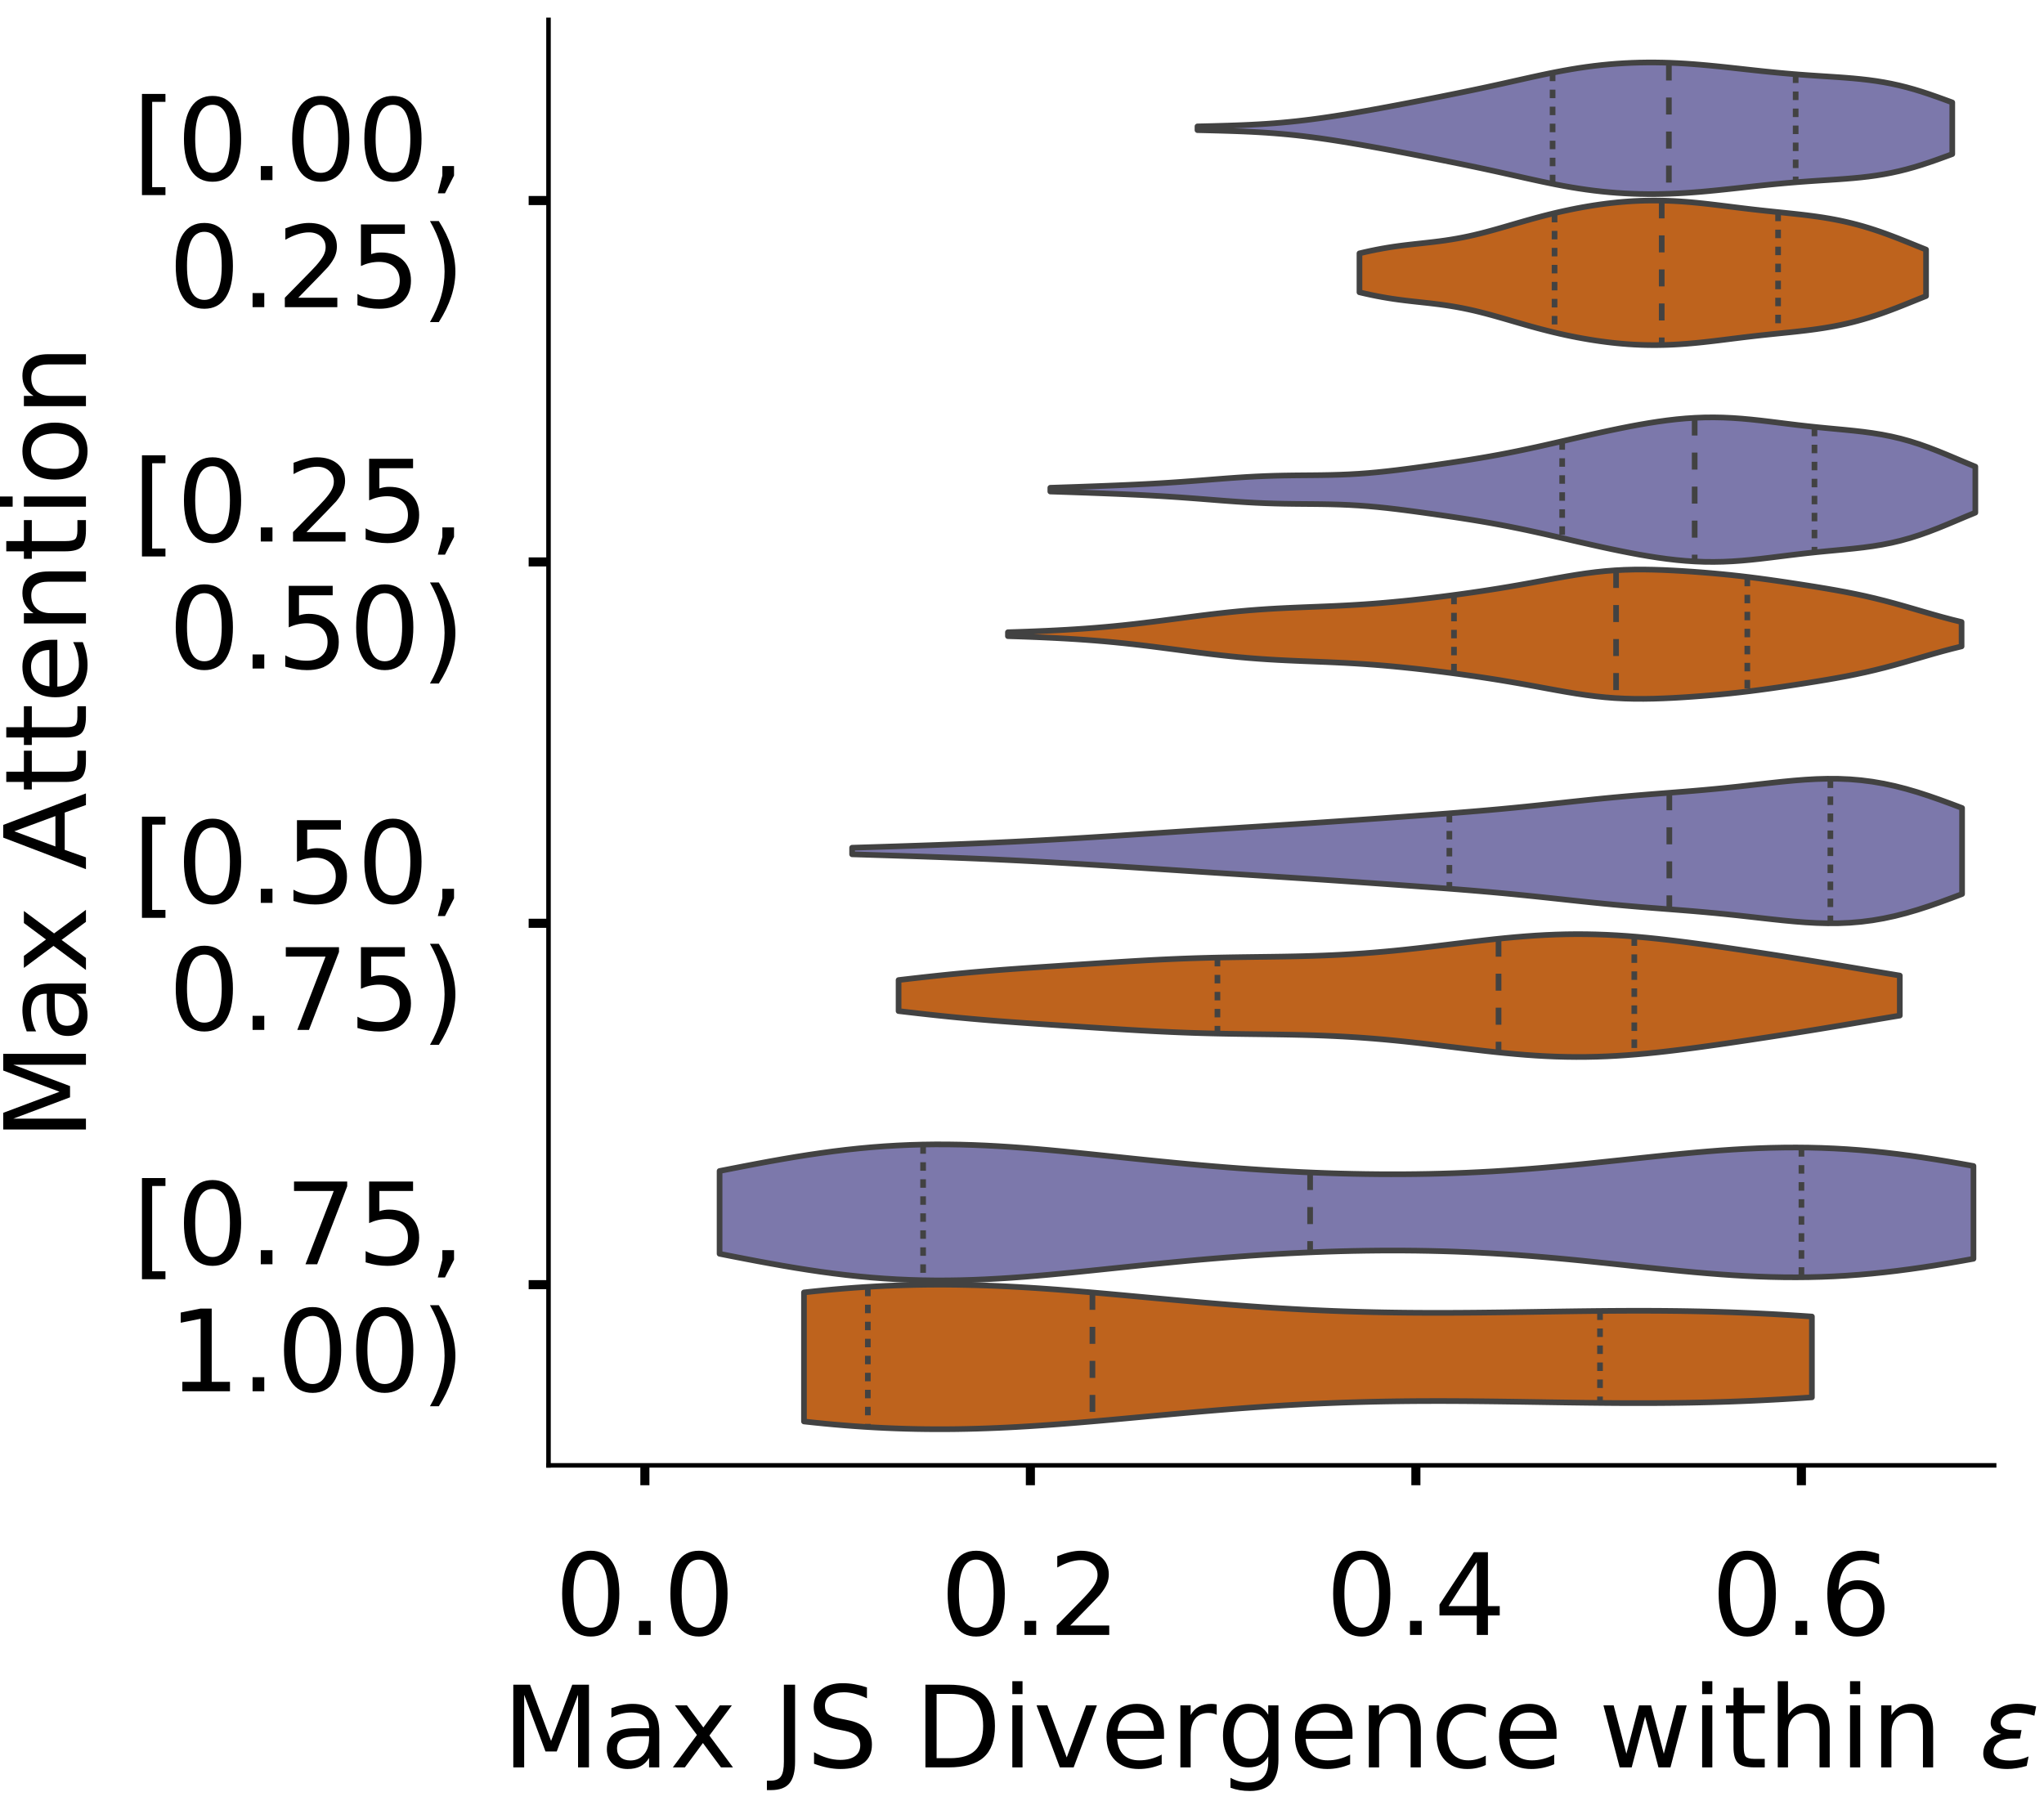 <?xml version="1.0" encoding="utf-8" standalone="no"?>
<!DOCTYPE svg PUBLIC "-//W3C//DTD SVG 1.1//EN"
  "http://www.w3.org/Graphics/SVG/1.1/DTD/svg11.dtd">
<!-- Created with matplotlib (https://matplotlib.org/) -->
<svg height="319.062pt" version="1.1" viewBox="0 0 360.352 319.062" width="360.352pt" xmlns="http://www.w3.org/2000/svg" xmlns:xlink="http://www.w3.org/1999/xlink">
 <defs>
  <style type="text/css">
*{stroke-linecap:butt;stroke-linejoin:round;}
  </style>
 </defs>
 <g id="figure_1">
  <g id="patch_1">
   <path d="M 0 319.062 
L 360.352 319.062 
L 360.352 0 
L 0 0 
z
" style="fill:#ffffff;"/>
  </g>
  <g id="axes_1">
   <g id="patch_2">
    <path d="M -269.522 258.362 
L -14.66 258.362 
L -14.66 3.5 
L -269.522 3.5 
z
" style="fill:#ffffff;"/>
   </g>
   <g id="patch_3">
    <path clip-path="url(#p8b952f01ba)" d="M -257.937 258.362 
L -252.145 258.362 
L -252.145 258.362 
L -257.937 258.362 
z
" style="fill:#7570b3;opacity:0.6;stroke:#000000;stroke-linejoin:miter;stroke-width:0.5;"/>
   </g>
   <g id="patch_4">
    <path clip-path="url(#p8b952f01ba)" d="M -252.145 258.362 
L -246.352 258.362 
L -246.352 258.362 
L -252.145 258.362 
z
" style="fill:#7570b3;opacity:0.6;stroke:#000000;stroke-linejoin:miter;stroke-width:0.5;"/>
   </g>
   <g id="patch_5">
    <path clip-path="url(#p8b952f01ba)" d="M -246.352 258.362 
L -240.56 258.362 
L -240.56 255.386 
L -246.352 255.386 
z
" style="fill:#7570b3;opacity:0.6;stroke:#000000;stroke-linejoin:miter;stroke-width:0.5;"/>
   </g>
   <g id="patch_6">
    <path clip-path="url(#p8b952f01ba)" d="M -240.56 258.362 
L -234.768 258.362 
L -234.768 252.411 
L -240.56 252.411 
z
" style="fill:#7570b3;opacity:0.6;stroke:#000000;stroke-linejoin:miter;stroke-width:0.5;"/>
   </g>
   <g id="patch_7">
    <path clip-path="url(#p8b952f01ba)" d="M -234.768 258.362 
L -228.975 258.362 
L -228.975 252.411 
L -234.768 252.411 
z
" style="fill:#7570b3;opacity:0.6;stroke:#000000;stroke-linejoin:miter;stroke-width:0.5;"/>
   </g>
   <g id="patch_8">
    <path clip-path="url(#p8b952f01ba)" d="M -228.975 258.362 
L -223.183 258.362 
L -223.183 243.485 
L -228.975 243.485 
z
" style="fill:#7570b3;opacity:0.6;stroke:#000000;stroke-linejoin:miter;stroke-width:0.5;"/>
   </g>
   <g id="patch_9">
    <path clip-path="url(#p8b952f01ba)" d="M -223.183 258.362 
L -217.391 258.362 
L -217.391 252.411 
L -223.183 252.411 
z
" style="fill:#7570b3;opacity:0.6;stroke:#000000;stroke-linejoin:miter;stroke-width:0.5;"/>
   </g>
   <g id="patch_10">
    <path clip-path="url(#p8b952f01ba)" d="M -217.391 258.362 
L -211.599 258.362 
L -211.599 234.56 
L -217.391 234.56 
z
" style="fill:#7570b3;opacity:0.6;stroke:#000000;stroke-linejoin:miter;stroke-width:0.5;"/>
   </g>
   <g id="patch_11">
    <path clip-path="url(#p8b952f01ba)" d="M -211.599 258.362 
L -205.806 258.362 
L -205.806 246.461 
L -211.599 246.461 
z
" style="fill:#7570b3;opacity:0.6;stroke:#000000;stroke-linejoin:miter;stroke-width:0.5;"/>
   </g>
   <g id="patch_12">
    <path clip-path="url(#p8b952f01ba)" d="M -205.806 258.362 
L -200.014 258.362 
L -200.014 246.461 
L -205.806 246.461 
z
" style="fill:#7570b3;opacity:0.6;stroke:#000000;stroke-linejoin:miter;stroke-width:0.5;"/>
   </g>
   <g id="patch_13">
    <path clip-path="url(#p8b952f01ba)" d="M -200.014 258.362 
L -194.222 258.362 
L -194.222 252.411 
L -200.014 252.411 
z
" style="fill:#7570b3;opacity:0.6;stroke:#000000;stroke-linejoin:miter;stroke-width:0.5;"/>
   </g>
   <g id="patch_14">
    <path clip-path="url(#p8b952f01ba)" d="M -194.222 258.362 
L -188.429 258.362 
L -188.429 240.51 
L -194.222 240.51 
z
" style="fill:#7570b3;opacity:0.6;stroke:#000000;stroke-linejoin:miter;stroke-width:0.5;"/>
   </g>
   <g id="patch_15">
    <path clip-path="url(#p8b952f01ba)" d="M -188.429 258.362 
L -182.637 258.362 
L -182.637 243.485 
L -188.429 243.485 
z
" style="fill:#7570b3;opacity:0.6;stroke:#000000;stroke-linejoin:miter;stroke-width:0.5;"/>
   </g>
   <g id="patch_16">
    <path clip-path="url(#p8b952f01ba)" d="M -182.637 258.362 
L -176.845 258.362 
L -176.845 240.51 
L -182.637 240.51 
z
" style="fill:#7570b3;opacity:0.6;stroke:#000000;stroke-linejoin:miter;stroke-width:0.5;"/>
   </g>
   <g id="patch_17">
    <path clip-path="url(#p8b952f01ba)" d="M -176.845 258.362 
L -171.052 258.362 
L -171.052 243.485 
L -176.845 243.485 
z
" style="fill:#7570b3;opacity:0.6;stroke:#000000;stroke-linejoin:miter;stroke-width:0.5;"/>
   </g>
   <g id="patch_18">
    <path clip-path="url(#p8b952f01ba)" d="M -171.052 258.362 
L -165.26 258.362 
L -165.26 243.485 
L -171.052 243.485 
z
" style="fill:#7570b3;opacity:0.6;stroke:#000000;stroke-linejoin:miter;stroke-width:0.5;"/>
   </g>
   <g id="patch_19">
    <path clip-path="url(#p8b952f01ba)" d="M -165.26 258.362 
L -159.468 258.362 
L -159.468 216.708 
L -165.26 216.708 
z
" style="fill:#7570b3;opacity:0.6;stroke:#000000;stroke-linejoin:miter;stroke-width:0.5;"/>
   </g>
   <g id="patch_20">
    <path clip-path="url(#p8b952f01ba)" d="M -159.468 258.362 
L -153.675 258.362 
L -153.675 234.56 
L -159.468 234.56 
z
" style="fill:#7570b3;opacity:0.6;stroke:#000000;stroke-linejoin:miter;stroke-width:0.5;"/>
   </g>
   <g id="patch_21">
    <path clip-path="url(#p8b952f01ba)" d="M -153.675 258.362 
L -147.883 258.362 
L -147.883 213.733 
L -153.675 213.733 
z
" style="fill:#7570b3;opacity:0.6;stroke:#000000;stroke-linejoin:miter;stroke-width:0.5;"/>
   </g>
   <g id="patch_22">
    <path clip-path="url(#p8b952f01ba)" d="M -147.883 258.362 
L -142.091 258.362 
L -142.091 213.733 
L -147.883 213.733 
z
" style="fill:#7570b3;opacity:0.6;stroke:#000000;stroke-linejoin:miter;stroke-width:0.5;"/>
   </g>
   <g id="patch_23">
    <path clip-path="url(#p8b952f01ba)" d="M -142.091 258.362 
L -136.299 258.362 
L -136.299 216.708 
L -142.091 216.708 
z
" style="fill:#7570b3;opacity:0.6;stroke:#000000;stroke-linejoin:miter;stroke-width:0.5;"/>
   </g>
   <g id="patch_24">
    <path clip-path="url(#p8b952f01ba)" d="M -136.299 258.362 
L -130.506 258.362 
L -130.506 213.733 
L -136.299 213.733 
z
" style="fill:#7570b3;opacity:0.6;stroke:#000000;stroke-linejoin:miter;stroke-width:0.5;"/>
   </g>
   <g id="patch_25">
    <path clip-path="url(#p8b952f01ba)" d="M -130.506 258.362 
L -124.714 258.362 
L -124.714 204.807 
L -130.506 204.807 
z
" style="fill:#7570b3;opacity:0.6;stroke:#000000;stroke-linejoin:miter;stroke-width:0.5;"/>
   </g>
   <g id="patch_26">
    <path clip-path="url(#p8b952f01ba)" d="M -124.714 258.362 
L -118.922 258.362 
L -118.922 154.228 
L -124.714 154.228 
z
" style="fill:#7570b3;opacity:0.6;stroke:#000000;stroke-linejoin:miter;stroke-width:0.5;"/>
   </g>
   <g id="patch_27">
    <path clip-path="url(#p8b952f01ba)" d="M -118.922 258.362 
L -113.129 258.362 
L -113.129 178.03 
L -118.922 178.03 
z
" style="fill:#7570b3;opacity:0.6;stroke:#000000;stroke-linejoin:miter;stroke-width:0.5;"/>
   </g>
   <g id="patch_28">
    <path clip-path="url(#p8b952f01ba)" d="M -113.129 258.362 
L -107.337 258.362 
L -107.337 163.153 
L -113.129 163.153 
z
" style="fill:#7570b3;opacity:0.6;stroke:#000000;stroke-linejoin:miter;stroke-width:0.5;"/>
   </g>
   <g id="patch_29">
    <path clip-path="url(#p8b952f01ba)" d="M -107.337 258.362 
L -101.545 258.362 
L -101.545 121.5 
L -107.337 121.5 
z
" style="fill:#7570b3;opacity:0.6;stroke:#000000;stroke-linejoin:miter;stroke-width:0.5;"/>
   </g>
   <g id="patch_30">
    <path clip-path="url(#p8b952f01ba)" d="M -101.545 258.362 
L -95.752 258.362 
L -95.752 139.351 
L -101.545 139.351 
z
" style="fill:#7570b3;opacity:0.6;stroke:#000000;stroke-linejoin:miter;stroke-width:0.5;"/>
   </g>
   <g id="patch_31">
    <path clip-path="url(#p8b952f01ba)" d="M -95.752 258.362 
L -89.96 258.362 
L -89.96 85.797 
L -95.752 85.797 
z
" style="fill:#7570b3;opacity:0.6;stroke:#000000;stroke-linejoin:miter;stroke-width:0.5;"/>
   </g>
   <g id="patch_32">
    <path clip-path="url(#p8b952f01ba)" d="M -89.96 258.362 
L -84.168 258.362 
L -84.168 97.698 
L -89.96 97.698 
z
" style="fill:#7570b3;opacity:0.6;stroke:#000000;stroke-linejoin:miter;stroke-width:0.5;"/>
   </g>
   <g id="patch_33">
    <path clip-path="url(#p8b952f01ba)" d="M -84.168 258.362 
L -78.375 258.362 
L -78.375 47.118 
L -84.168 47.118 
z
" style="fill:#7570b3;opacity:0.6;stroke:#000000;stroke-linejoin:miter;stroke-width:0.5;"/>
   </g>
   <g id="patch_34">
    <path clip-path="url(#p8b952f01ba)" d="M -78.375 258.362 
L -72.583 258.362 
L -72.583 73.896 
L -78.375 73.896 
z
" style="fill:#7570b3;opacity:0.6;stroke:#000000;stroke-linejoin:miter;stroke-width:0.5;"/>
   </g>
   <g id="patch_35">
    <path clip-path="url(#p8b952f01ba)" d="M -72.583 258.362 
L -66.791 258.362 
L -66.791 79.846 
L -72.583 79.846 
z
" style="fill:#7570b3;opacity:0.6;stroke:#000000;stroke-linejoin:miter;stroke-width:0.5;"/>
   </g>
   <g id="patch_36">
    <path clip-path="url(#p8b952f01ba)" d="M -66.791 258.362 
L -60.998 258.362 
L -60.998 100.673 
L -66.791 100.673 
z
" style="fill:#7570b3;opacity:0.6;stroke:#000000;stroke-linejoin:miter;stroke-width:0.5;"/>
   </g>
   <g id="patch_37">
    <path clip-path="url(#p8b952f01ba)" d="M -60.998 258.362 
L -55.206 258.362 
L -55.206 85.797 
L -60.998 85.797 
z
" style="fill:#7570b3;opacity:0.6;stroke:#000000;stroke-linejoin:miter;stroke-width:0.5;"/>
   </g>
   <g id="patch_38">
    <path clip-path="url(#p8b952f01ba)" d="M -55.206 258.362 
L -49.414 258.362 
L -49.414 67.945 
L -55.206 67.945 
z
" style="fill:#7570b3;opacity:0.6;stroke:#000000;stroke-linejoin:miter;stroke-width:0.5;"/>
   </g>
   <g id="patch_39">
    <path clip-path="url(#p8b952f01ba)" d="M -49.414 258.362 
L -43.622 258.362 
L -43.622 85.797 
L -49.414 85.797 
z
" style="fill:#7570b3;opacity:0.6;stroke:#000000;stroke-linejoin:miter;stroke-width:0.5;"/>
   </g>
   <g id="patch_40">
    <path clip-path="url(#p8b952f01ba)" d="M -43.622 258.362 
L -37.829 258.362 
L -37.829 76.871 
L -43.622 76.871 
z
" style="fill:#7570b3;opacity:0.6;stroke:#000000;stroke-linejoin:miter;stroke-width:0.5;"/>
   </g>
   <g id="patch_41">
    <path clip-path="url(#p8b952f01ba)" d="M -37.829 258.362 
L -32.037 258.362 
L -32.037 112.574 
L -37.829 112.574 
z
" style="fill:#7570b3;opacity:0.6;stroke:#000000;stroke-linejoin:miter;stroke-width:0.5;"/>
   </g>
   <g id="patch_42">
    <path clip-path="url(#p8b952f01ba)" d="M -32.037 258.362 
L -26.245 258.362 
L -26.245 249.436 
L -32.037 249.436 
z
" style="fill:#7570b3;opacity:0.6;stroke:#000000;stroke-linejoin:miter;stroke-width:0.5;"/>
   </g>
   <g id="patch_43">
    <path clip-path="url(#p8b952f01ba)" d="M -257.937 258.362 
L -252.145 258.362 
L -252.145 258.362 
L -257.937 258.362 
z
" style="fill:#d95f02;opacity:0.6;stroke:#000000;stroke-linejoin:miter;stroke-width:0.5;"/>
   </g>
   <g id="patch_44">
    <path clip-path="url(#p8b952f01ba)" d="M -252.145 258.362 
L -246.352 258.362 
L -246.352 258.362 
L -252.145 258.362 
z
" style="fill:#d95f02;opacity:0.6;stroke:#000000;stroke-linejoin:miter;stroke-width:0.5;"/>
   </g>
   <g id="patch_45">
    <path clip-path="url(#p8b952f01ba)" d="M -246.352 258.362 
L -240.56 258.362 
L -240.56 258.362 
L -246.352 258.362 
z
" style="fill:#d95f02;opacity:0.6;stroke:#000000;stroke-linejoin:miter;stroke-width:0.5;"/>
   </g>
   <g id="patch_46">
    <path clip-path="url(#p8b952f01ba)" d="M -240.56 258.362 
L -234.768 258.362 
L -234.768 258.362 
L -240.56 258.362 
z
" style="fill:#d95f02;opacity:0.6;stroke:#000000;stroke-linejoin:miter;stroke-width:0.5;"/>
   </g>
   <g id="patch_47">
    <path clip-path="url(#p8b952f01ba)" d="M -234.768 258.362 
L -228.975 258.362 
L -228.975 254.383 
L -234.768 254.383 
z
" style="fill:#d95f02;opacity:0.6;stroke:#000000;stroke-linejoin:miter;stroke-width:0.5;"/>
   </g>
   <g id="patch_48">
    <path clip-path="url(#p8b952f01ba)" d="M -228.975 258.362 
L -223.183 258.362 
L -223.183 258.362 
L -228.975 258.362 
z
" style="fill:#d95f02;opacity:0.6;stroke:#000000;stroke-linejoin:miter;stroke-width:0.5;"/>
   </g>
   <g id="patch_49">
    <path clip-path="url(#p8b952f01ba)" d="M -223.183 258.362 
L -217.391 258.362 
L -217.391 246.424 
L -223.183 246.424 
z
" style="fill:#d95f02;opacity:0.6;stroke:#000000;stroke-linejoin:miter;stroke-width:0.5;"/>
   </g>
   <g id="patch_50">
    <path clip-path="url(#p8b952f01ba)" d="M -217.391 258.362 
L -211.599 258.362 
L -211.599 250.403 
L -217.391 250.403 
z
" style="fill:#d95f02;opacity:0.6;stroke:#000000;stroke-linejoin:miter;stroke-width:0.5;"/>
   </g>
   <g id="patch_51">
    <path clip-path="url(#p8b952f01ba)" d="M -211.599 258.362 
L -205.806 258.362 
L -205.806 246.424 
L -211.599 246.424 
z
" style="fill:#d95f02;opacity:0.6;stroke:#000000;stroke-linejoin:miter;stroke-width:0.5;"/>
   </g>
   <g id="patch_52">
    <path clip-path="url(#p8b952f01ba)" d="M -205.806 258.362 
L -200.014 258.362 
L -200.014 238.466 
L -205.806 238.466 
z
" style="fill:#d95f02;opacity:0.6;stroke:#000000;stroke-linejoin:miter;stroke-width:0.5;"/>
   </g>
   <g id="patch_53">
    <path clip-path="url(#p8b952f01ba)" d="M -200.014 258.362 
L -194.222 258.362 
L -194.222 242.445 
L -200.014 242.445 
z
" style="fill:#d95f02;opacity:0.6;stroke:#000000;stroke-linejoin:miter;stroke-width:0.5;"/>
   </g>
   <g id="patch_54">
    <path clip-path="url(#p8b952f01ba)" d="M -194.222 258.362 
L -188.429 258.362 
L -188.429 250.403 
L -194.222 250.403 
z
" style="fill:#d95f02;opacity:0.6;stroke:#000000;stroke-linejoin:miter;stroke-width:0.5;"/>
   </g>
   <g id="patch_55">
    <path clip-path="url(#p8b952f01ba)" d="M -188.429 258.362 
L -182.637 258.362 
L -182.637 246.424 
L -188.429 246.424 
z
" style="fill:#d95f02;opacity:0.6;stroke:#000000;stroke-linejoin:miter;stroke-width:0.5;"/>
   </g>
   <g id="patch_56">
    <path clip-path="url(#p8b952f01ba)" d="M -182.637 258.362 
L -176.845 258.362 
L -176.845 230.508 
L -182.637 230.508 
z
" style="fill:#d95f02;opacity:0.6;stroke:#000000;stroke-linejoin:miter;stroke-width:0.5;"/>
   </g>
   <g id="patch_57">
    <path clip-path="url(#p8b952f01ba)" d="M -176.845 258.362 
L -171.052 258.362 
L -171.052 242.445 
L -176.845 242.445 
z
" style="fill:#d95f02;opacity:0.6;stroke:#000000;stroke-linejoin:miter;stroke-width:0.5;"/>
   </g>
   <g id="patch_58">
    <path clip-path="url(#p8b952f01ba)" d="M -171.052 258.362 
L -165.26 258.362 
L -165.26 210.612 
L -171.052 210.612 
z
" style="fill:#d95f02;opacity:0.6;stroke:#000000;stroke-linejoin:miter;stroke-width:0.5;"/>
   </g>
   <g id="patch_59">
    <path clip-path="url(#p8b952f01ba)" d="M -165.26 258.362 
L -159.468 258.362 
L -159.468 190.717 
L -165.26 190.717 
z
" style="fill:#d95f02;opacity:0.6;stroke:#000000;stroke-linejoin:miter;stroke-width:0.5;"/>
   </g>
   <g id="patch_60">
    <path clip-path="url(#p8b952f01ba)" d="M -159.468 258.362 
L -153.675 258.362 
L -153.675 222.55 
L -159.468 222.55 
z
" style="fill:#d95f02;opacity:0.6;stroke:#000000;stroke-linejoin:miter;stroke-width:0.5;"/>
   </g>
   <g id="patch_61">
    <path clip-path="url(#p8b952f01ba)" d="M -153.675 258.362 
L -147.883 258.362 
L -147.883 170.821 
L -153.675 170.821 
z
" style="fill:#d95f02;opacity:0.6;stroke:#000000;stroke-linejoin:miter;stroke-width:0.5;"/>
   </g>
   <g id="patch_62">
    <path clip-path="url(#p8b952f01ba)" d="M -147.883 258.362 
L -142.091 258.362 
L -142.091 202.654 
L -147.883 202.654 
z
" style="fill:#d95f02;opacity:0.6;stroke:#000000;stroke-linejoin:miter;stroke-width:0.5;"/>
   </g>
   <g id="patch_63">
    <path clip-path="url(#p8b952f01ba)" d="M -142.091 258.362 
L -136.299 258.362 
L -136.299 218.571 
L -142.091 218.571 
z
" style="fill:#d95f02;opacity:0.6;stroke:#000000;stroke-linejoin:miter;stroke-width:0.5;"/>
   </g>
   <g id="patch_64">
    <path clip-path="url(#p8b952f01ba)" d="M -136.299 258.362 
L -130.506 258.362 
L -130.506 166.842 
L -136.299 166.842 
z
" style="fill:#d95f02;opacity:0.6;stroke:#000000;stroke-linejoin:miter;stroke-width:0.5;"/>
   </g>
   <g id="patch_65">
    <path clip-path="url(#p8b952f01ba)" d="M -130.506 258.362 
L -124.714 258.362 
L -124.714 142.968 
L -130.506 142.968 
z
" style="fill:#d95f02;opacity:0.6;stroke:#000000;stroke-linejoin:miter;stroke-width:0.5;"/>
   </g>
   <g id="patch_66">
    <path clip-path="url(#p8b952f01ba)" d="M -124.714 258.362 
L -118.922 258.362 
L -118.922 178.78 
L -124.714 178.78 
z
" style="fill:#d95f02;opacity:0.6;stroke:#000000;stroke-linejoin:miter;stroke-width:0.5;"/>
   </g>
   <g id="patch_67">
    <path clip-path="url(#p8b952f01ba)" d="M -118.922 258.362 
L -113.129 258.362 
L -113.129 154.905 
L -118.922 154.905 
z
" style="fill:#d95f02;opacity:0.6;stroke:#000000;stroke-linejoin:miter;stroke-width:0.5;"/>
   </g>
   <g id="patch_68">
    <path clip-path="url(#p8b952f01ba)" d="M -113.129 258.362 
L -107.337 258.362 
L -107.337 91.239 
L -113.129 91.239 
z
" style="fill:#d95f02;opacity:0.6;stroke:#000000;stroke-linejoin:miter;stroke-width:0.5;"/>
   </g>
   <g id="patch_69">
    <path clip-path="url(#p8b952f01ba)" d="M -107.337 258.362 
L -101.545 258.362 
L -101.545 135.009 
L -107.337 135.009 
z
" style="fill:#d95f02;opacity:0.6;stroke:#000000;stroke-linejoin:miter;stroke-width:0.5;"/>
   </g>
   <g id="patch_70">
    <path clip-path="url(#p8b952f01ba)" d="M -101.545 258.362 
L -95.752 258.362 
L -95.752 75.323 
L -101.545 75.323 
z
" style="fill:#d95f02;opacity:0.6;stroke:#000000;stroke-linejoin:miter;stroke-width:0.5;"/>
   </g>
   <g id="patch_71">
    <path clip-path="url(#p8b952f01ba)" d="M -95.752 258.362 
L -89.96 258.362 
L -89.96 15.636 
L -95.752 15.636 
z
" style="fill:#d95f02;opacity:0.6;stroke:#000000;stroke-linejoin:miter;stroke-width:0.5;"/>
   </g>
   <g id="patch_72">
    <path clip-path="url(#p8b952f01ba)" d="M -89.96 258.362 
L -84.168 258.362 
L -84.168 55.427 
L -89.96 55.427 
z
" style="fill:#d95f02;opacity:0.6;stroke:#000000;stroke-linejoin:miter;stroke-width:0.5;"/>
   </g>
   <g id="patch_73">
    <path clip-path="url(#p8b952f01ba)" d="M -84.168 258.362 
L -78.375 258.362 
L -78.375 123.072 
L -84.168 123.072 
z
" style="fill:#d95f02;opacity:0.6;stroke:#000000;stroke-linejoin:miter;stroke-width:0.5;"/>
   </g>
   <g id="patch_74">
    <path clip-path="url(#p8b952f01ba)" d="M -78.375 258.362 
L -72.583 258.362 
L -72.583 51.448 
L -78.375 51.448 
z
" style="fill:#d95f02;opacity:0.6;stroke:#000000;stroke-linejoin:miter;stroke-width:0.5;"/>
   </g>
   <g id="patch_75">
    <path clip-path="url(#p8b952f01ba)" d="M -72.583 258.362 
L -66.791 258.362 
L -66.791 99.197 
L -72.583 99.197 
z
" style="fill:#d95f02;opacity:0.6;stroke:#000000;stroke-linejoin:miter;stroke-width:0.5;"/>
   </g>
   <g id="patch_76">
    <path clip-path="url(#p8b952f01ba)" d="M -66.791 258.362 
L -60.998 258.362 
L -60.998 111.135 
L -66.791 111.135 
z
" style="fill:#d95f02;opacity:0.6;stroke:#000000;stroke-linejoin:miter;stroke-width:0.5;"/>
   </g>
   <g id="patch_77">
    <path clip-path="url(#p8b952f01ba)" d="M -60.998 258.362 
L -55.206 258.362 
L -55.206 107.156 
L -60.998 107.156 
z
" style="fill:#d95f02;opacity:0.6;stroke:#000000;stroke-linejoin:miter;stroke-width:0.5;"/>
   </g>
   <g id="patch_78">
    <path clip-path="url(#p8b952f01ba)" d="M -55.206 258.362 
L -49.414 258.362 
L -49.414 142.968 
L -55.206 142.968 
z
" style="fill:#d95f02;opacity:0.6;stroke:#000000;stroke-linejoin:miter;stroke-width:0.5;"/>
   </g>
   <g id="patch_79">
    <path clip-path="url(#p8b952f01ba)" d="M -49.414 258.362 
L -43.622 258.362 
L -43.622 115.114 
L -49.414 115.114 
z
" style="fill:#d95f02;opacity:0.6;stroke:#000000;stroke-linejoin:miter;stroke-width:0.5;"/>
   </g>
   <g id="patch_80">
    <path clip-path="url(#p8b952f01ba)" d="M -43.622 258.362 
L -37.829 258.362 
L -37.829 170.821 
L -43.622 170.821 
z
" style="fill:#d95f02;opacity:0.6;stroke:#000000;stroke-linejoin:miter;stroke-width:0.5;"/>
   </g>
   <g id="patch_81">
    <path clip-path="url(#p8b952f01ba)" d="M -37.829 258.362 
L -32.037 258.362 
L -32.037 246.424 
L -37.829 246.424 
z
" style="fill:#d95f02;opacity:0.6;stroke:#000000;stroke-linejoin:miter;stroke-width:0.5;"/>
   </g>
   <g id="patch_82">
    <path clip-path="url(#p8b952f01ba)" d="M -32.037 258.362 
L -26.245 258.362 
L -26.245 258.362 
L -32.037 258.362 
z
" style="fill:#d95f02;opacity:0.6;stroke:#000000;stroke-linejoin:miter;stroke-width:0.5;"/>
   </g>
   <g id="matplotlib.axis_1">
    <g id="xtick_1">
     <g id="line2d_1">
      <defs>
       <path d="M 0 0 
L 0 3.5 
" id="m0cf58939cd" style="stroke:#000000;stroke-width:1.6;"/>
      </defs>
      <g/>
     </g>
     <g id="text_1">
      <!-- 0.0 -->
      <defs>
       <path d="M 31.781 66.406 
Q 24.172 66.406 20.328 58.906 
Q 16.5 51.422 16.5 36.375 
Q 16.5 21.391 20.328 13.891 
Q 24.172 6.391 31.781 6.391 
Q 39.453 6.391 43.281 13.891 
Q 47.125 21.391 47.125 36.375 
Q 47.125 51.422 43.281 58.906 
Q 39.453 66.406 31.781 66.406 
z
M 31.781 74.219 
Q 44.047 74.219 50.516 64.516 
Q 56.984 54.828 56.984 36.375 
Q 56.984 17.969 50.516 8.266 
Q 44.047 -1.422 31.781 -1.422 
Q 19.531 -1.422 13.062 8.266 
Q 6.594 17.969 6.594 36.375 
Q 6.594 54.828 13.062 64.516 
Q 19.531 74.219 31.781 74.219 
z
" id="DejaVuSans-48"/>
       <path d="M 10.688 12.406 
L 21 12.406 
L 21 0 
L 10.688 0 
z
" id="DejaVuSans-46"/>
      </defs>
      <g transform="translate(-273.84 288.259)scale(0.2 -0.2)">
       <use xlink:href="#DejaVuSans-48"/>
       <use x="63.623" xlink:href="#DejaVuSans-46"/>
       <use x="95.41" xlink:href="#DejaVuSans-48"/>
      </g>
     </g>
    </g>
    <g id="xtick_2">
     <g id="line2d_2">
      <g/>
     </g>
     <g id="text_2">
      <!-- 0.2 -->
      <defs>
       <path d="M 19.188 8.297 
L 53.609 8.297 
L 53.609 0 
L 7.328 0 
L 7.328 8.297 
Q 12.938 14.109 22.625 23.891 
Q 32.328 33.688 34.812 36.531 
Q 39.547 41.844 41.422 45.531 
Q 43.312 49.219 43.312 52.781 
Q 43.312 58.594 39.234 62.25 
Q 35.156 65.922 28.609 65.922 
Q 23.969 65.922 18.812 64.312 
Q 13.672 62.703 7.812 59.422 
L 7.812 69.391 
Q 13.766 71.781 18.938 73 
Q 24.125 74.219 28.422 74.219 
Q 39.75 74.219 46.484 68.547 
Q 53.219 62.891 53.219 53.422 
Q 53.219 48.922 51.531 44.891 
Q 49.859 40.875 45.406 35.406 
Q 44.188 33.984 37.641 27.219 
Q 31.109 20.453 19.188 8.297 
z
" id="DejaVuSans-50"/>
      </defs>
      <g transform="translate(-207.642 288.259)scale(0.2 -0.2)">
       <use xlink:href="#DejaVuSans-48"/>
       <use x="63.623" xlink:href="#DejaVuSans-46"/>
       <use x="95.41" xlink:href="#DejaVuSans-50"/>
      </g>
     </g>
    </g>
    <g id="xtick_3">
     <g id="line2d_3">
      <g/>
     </g>
     <g id="text_3">
      <!-- 0.4 -->
      <defs>
       <path d="M 37.797 64.312 
L 12.891 25.391 
L 37.797 25.391 
z
M 35.203 72.906 
L 47.609 72.906 
L 47.609 25.391 
L 58.016 25.391 
L 58.016 17.188 
L 47.609 17.188 
L 47.609 0 
L 37.797 0 
L 37.797 17.188 
L 4.891 17.188 
L 4.891 26.703 
z
" id="DejaVuSans-52"/>
      </defs>
      <g transform="translate(-141.444 288.259)scale(0.2 -0.2)">
       <use xlink:href="#DejaVuSans-48"/>
       <use x="63.623" xlink:href="#DejaVuSans-46"/>
       <use x="95.41" xlink:href="#DejaVuSans-52"/>
      </g>
     </g>
    </g>
    <g id="xtick_4">
     <g id="line2d_4">
      <g/>
     </g>
     <g id="text_4">
      <!-- 0.6 -->
      <defs>
       <path d="M 33.016 40.375 
Q 26.375 40.375 22.484 35.828 
Q 18.609 31.297 18.609 23.391 
Q 18.609 15.531 22.484 10.953 
Q 26.375 6.391 33.016 6.391 
Q 39.656 6.391 43.531 10.953 
Q 47.406 15.531 47.406 23.391 
Q 47.406 31.297 43.531 35.828 
Q 39.656 40.375 33.016 40.375 
z
M 52.594 71.297 
L 52.594 62.312 
Q 48.875 64.062 45.094 64.984 
Q 41.312 65.922 37.594 65.922 
Q 27.828 65.922 22.672 59.328 
Q 17.531 52.734 16.797 39.406 
Q 19.672 43.656 24.016 45.922 
Q 28.375 48.188 33.594 48.188 
Q 44.578 48.188 50.953 41.516 
Q 57.328 34.859 57.328 23.391 
Q 57.328 12.156 50.688 5.359 
Q 44.047 -1.422 33.016 -1.422 
Q 20.359 -1.422 13.672 8.266 
Q 6.984 17.969 6.984 36.375 
Q 6.984 53.656 15.188 63.938 
Q 23.391 74.219 37.203 74.219 
Q 40.922 74.219 44.703 73.484 
Q 48.484 72.75 52.594 71.297 
z
" id="DejaVuSans-54"/>
      </defs>
      <g transform="translate(-75.247 288.259)scale(0.2 -0.2)">
       <use xlink:href="#DejaVuSans-48"/>
       <use x="63.623" xlink:href="#DejaVuSans-46"/>
       <use x="95.41" xlink:href="#DejaVuSans-54"/>
      </g>
     </g>
    </g>
    <g id="text_5">
     <!-- Max JS Divergence within $\epsilon$ -->
     <defs>
      <path d="M 9.812 72.906 
L 24.516 72.906 
L 43.109 23.297 
L 61.812 72.906 
L 76.516 72.906 
L 76.516 0 
L 66.891 0 
L 66.891 64.016 
L 48.094 14.016 
L 38.188 14.016 
L 19.391 64.016 
L 19.391 0 
L 9.812 0 
z
" id="DejaVuSans-77"/>
      <path d="M 34.281 27.484 
Q 23.391 27.484 19.188 25 
Q 14.984 22.516 14.984 16.5 
Q 14.984 11.719 18.141 8.906 
Q 21.297 6.109 26.703 6.109 
Q 34.188 6.109 38.703 11.406 
Q 43.219 16.703 43.219 25.484 
L 43.219 27.484 
z
M 52.203 31.203 
L 52.203 0 
L 43.219 0 
L 43.219 8.297 
Q 40.141 3.328 35.547 0.953 
Q 30.953 -1.422 24.312 -1.422 
Q 15.922 -1.422 10.953 3.297 
Q 6 8.016 6 15.922 
Q 6 25.141 12.172 29.828 
Q 18.359 34.516 30.609 34.516 
L 43.219 34.516 
L 43.219 35.406 
Q 43.219 41.609 39.141 45 
Q 35.062 48.391 27.688 48.391 
Q 23 48.391 18.547 47.266 
Q 14.109 46.141 10.016 43.891 
L 10.016 52.203 
Q 14.938 54.109 19.578 55.047 
Q 24.219 56 28.609 56 
Q 40.484 56 46.344 49.844 
Q 52.203 43.703 52.203 31.203 
z
" id="DejaVuSans-97"/>
      <path d="M 54.891 54.688 
L 35.109 28.078 
L 55.906 0 
L 45.312 0 
L 29.391 21.484 
L 13.484 0 
L 2.875 0 
L 24.125 28.609 
L 4.688 54.688 
L 15.281 54.688 
L 29.781 35.203 
L 44.281 54.688 
z
" id="DejaVuSans-120"/>
      <path id="DejaVuSans-32"/>
      <path d="M 9.812 72.906 
L 19.672 72.906 
L 19.672 5.078 
Q 19.672 -8.109 14.672 -14.062 
Q 9.672 -20.016 -1.422 -20.016 
L -5.172 -20.016 
L -5.172 -11.719 
L -2.094 -11.719 
Q 4.438 -11.719 7.125 -8.047 
Q 9.812 -4.391 9.812 5.078 
z
" id="DejaVuSans-74"/>
      <path d="M 53.516 70.516 
L 53.516 60.891 
Q 47.906 63.578 42.922 64.891 
Q 37.938 66.219 33.297 66.219 
Q 25.25 66.219 20.875 63.094 
Q 16.5 59.969 16.5 54.203 
Q 16.5 49.359 19.406 46.891 
Q 22.312 44.438 30.422 42.922 
L 36.375 41.703 
Q 47.406 39.594 52.656 34.297 
Q 57.906 29 57.906 20.125 
Q 57.906 9.516 50.797 4.047 
Q 43.703 -1.422 29.984 -1.422 
Q 24.812 -1.422 18.969 -0.25 
Q 13.141 0.922 6.891 3.219 
L 6.891 13.375 
Q 12.891 10.016 18.656 8.297 
Q 24.422 6.594 29.984 6.594 
Q 38.422 6.594 43.016 9.906 
Q 47.609 13.234 47.609 19.391 
Q 47.609 24.75 44.312 27.781 
Q 41.016 30.812 33.5 32.328 
L 27.484 33.5 
Q 16.453 35.688 11.516 40.375 
Q 6.594 45.062 6.594 53.422 
Q 6.594 63.094 13.406 68.656 
Q 20.219 74.219 32.172 74.219 
Q 37.312 74.219 42.625 73.281 
Q 47.953 72.359 53.516 70.516 
z
" id="DejaVuSans-83"/>
      <path d="M 19.672 64.797 
L 19.672 8.109 
L 31.594 8.109 
Q 46.688 8.109 53.688 14.938 
Q 60.688 21.781 60.688 36.531 
Q 60.688 51.172 53.688 57.984 
Q 46.688 64.797 31.594 64.797 
z
M 9.812 72.906 
L 30.078 72.906 
Q 51.266 72.906 61.172 64.094 
Q 71.094 55.281 71.094 36.531 
Q 71.094 17.672 61.125 8.828 
Q 51.172 0 30.078 0 
L 9.812 0 
z
" id="DejaVuSans-68"/>
      <path d="M 9.422 54.688 
L 18.406 54.688 
L 18.406 0 
L 9.422 0 
z
M 9.422 75.984 
L 18.406 75.984 
L 18.406 64.594 
L 9.422 64.594 
z
" id="DejaVuSans-105"/>
      <path d="M 2.984 54.688 
L 12.5 54.688 
L 29.594 8.797 
L 46.688 54.688 
L 56.203 54.688 
L 35.688 0 
L 23.484 0 
z
" id="DejaVuSans-118"/>
      <path d="M 56.203 29.594 
L 56.203 25.203 
L 14.891 25.203 
Q 15.484 15.922 20.484 11.062 
Q 25.484 6.203 34.422 6.203 
Q 39.594 6.203 44.453 7.469 
Q 49.312 8.734 54.109 11.281 
L 54.109 2.781 
Q 49.266 0.734 44.188 -0.344 
Q 39.109 -1.422 33.891 -1.422 
Q 20.797 -1.422 13.156 6.188 
Q 5.516 13.812 5.516 26.812 
Q 5.516 40.234 12.766 48.109 
Q 20.016 56 32.328 56 
Q 43.359 56 49.781 48.891 
Q 56.203 41.797 56.203 29.594 
z
M 47.219 32.234 
Q 47.125 39.594 43.094 43.984 
Q 39.062 48.391 32.422 48.391 
Q 24.906 48.391 20.391 44.141 
Q 15.875 39.891 15.188 32.172 
z
" id="DejaVuSans-101"/>
      <path d="M 41.109 46.297 
Q 39.594 47.172 37.812 47.578 
Q 36.031 48 33.891 48 
Q 26.266 48 22.188 43.047 
Q 18.109 38.094 18.109 28.812 
L 18.109 0 
L 9.078 0 
L 9.078 54.688 
L 18.109 54.688 
L 18.109 46.188 
Q 20.953 51.172 25.484 53.578 
Q 30.031 56 36.531 56 
Q 37.453 56 38.578 55.875 
Q 39.703 55.766 41.062 55.516 
z
" id="DejaVuSans-114"/>
      <path d="M 45.406 27.984 
Q 45.406 37.75 41.375 43.109 
Q 37.359 48.484 30.078 48.484 
Q 22.859 48.484 18.828 43.109 
Q 14.797 37.75 14.797 27.984 
Q 14.797 18.266 18.828 12.891 
Q 22.859 7.516 30.078 7.516 
Q 37.359 7.516 41.375 12.891 
Q 45.406 18.266 45.406 27.984 
z
M 54.391 6.781 
Q 54.391 -7.172 48.188 -13.984 
Q 42 -20.797 29.203 -20.797 
Q 24.469 -20.797 20.266 -20.094 
Q 16.062 -19.391 12.109 -17.922 
L 12.109 -9.188 
Q 16.062 -11.328 19.922 -12.344 
Q 23.781 -13.375 27.781 -13.375 
Q 36.625 -13.375 41.016 -8.766 
Q 45.406 -4.156 45.406 5.172 
L 45.406 9.625 
Q 42.625 4.781 38.281 2.391 
Q 33.938 0 27.875 0 
Q 17.828 0 11.672 7.656 
Q 5.516 15.328 5.516 27.984 
Q 5.516 40.672 11.672 48.328 
Q 17.828 56 27.875 56 
Q 33.938 56 38.281 53.609 
Q 42.625 51.219 45.406 46.391 
L 45.406 54.688 
L 54.391 54.688 
z
" id="DejaVuSans-103"/>
      <path d="M 54.891 33.016 
L 54.891 0 
L 45.906 0 
L 45.906 32.719 
Q 45.906 40.484 42.875 44.328 
Q 39.844 48.188 33.797 48.188 
Q 26.516 48.188 22.312 43.547 
Q 18.109 38.922 18.109 30.906 
L 18.109 0 
L 9.078 0 
L 9.078 54.688 
L 18.109 54.688 
L 18.109 46.188 
Q 21.344 51.125 25.703 53.562 
Q 30.078 56 35.797 56 
Q 45.219 56 50.047 50.172 
Q 54.891 44.344 54.891 33.016 
z
" id="DejaVuSans-110"/>
      <path d="M 48.781 52.594 
L 48.781 44.188 
Q 44.969 46.297 41.141 47.344 
Q 37.312 48.391 33.406 48.391 
Q 24.656 48.391 19.812 42.844 
Q 14.984 37.312 14.984 27.297 
Q 14.984 17.281 19.812 11.734 
Q 24.656 6.203 33.406 6.203 
Q 37.312 6.203 41.141 7.25 
Q 44.969 8.297 48.781 10.406 
L 48.781 2.094 
Q 45.016 0.344 40.984 -0.531 
Q 36.969 -1.422 32.422 -1.422 
Q 20.062 -1.422 12.781 6.344 
Q 5.516 14.109 5.516 27.297 
Q 5.516 40.672 12.859 48.328 
Q 20.219 56 33.016 56 
Q 37.156 56 41.109 55.141 
Q 45.062 54.297 48.781 52.594 
z
" id="DejaVuSans-99"/>
      <path d="M 4.203 54.688 
L 13.188 54.688 
L 24.422 12.016 
L 35.594 54.688 
L 46.188 54.688 
L 57.422 12.016 
L 68.609 54.688 
L 77.594 54.688 
L 63.281 0 
L 52.688 0 
L 40.922 44.828 
L 29.109 0 
L 18.5 0 
z
" id="DejaVuSans-119"/>
      <path d="M 18.312 70.219 
L 18.312 54.688 
L 36.812 54.688 
L 36.812 47.703 
L 18.312 47.703 
L 18.312 18.016 
Q 18.312 11.328 20.141 9.422 
Q 21.969 7.516 27.594 7.516 
L 36.812 7.516 
L 36.812 0 
L 27.594 0 
Q 17.188 0 13.234 3.875 
Q 9.281 7.766 9.281 18.016 
L 9.281 47.703 
L 2.688 47.703 
L 2.688 54.688 
L 9.281 54.688 
L 9.281 70.219 
z
" id="DejaVuSans-116"/>
      <path d="M 54.891 33.016 
L 54.891 0 
L 45.906 0 
L 45.906 32.719 
Q 45.906 40.484 42.875 44.328 
Q 39.844 48.188 33.797 48.188 
Q 26.516 48.188 22.312 43.547 
Q 18.109 38.922 18.109 30.906 
L 18.109 0 
L 9.078 0 
L 9.078 75.984 
L 18.109 75.984 
L 18.109 46.188 
Q 21.344 51.125 25.703 53.562 
Q 30.078 56 35.797 56 
Q 45.219 56 50.047 50.172 
Q 54.891 44.344 54.891 33.016 
z
" id="DejaVuSans-104"/>
      <path d="M 19.734 29.5 
Q 14.453 30.672 12.156 33.844 
Q 10.453 36.078 10.453 39.109 
Q 10.453 47.406 18.359 52.25 
Q 24.609 56.062 34.188 56.062 
Q 37.891 56.062 41.938 55.469 
Q 46 54.891 50.531 53.719 
L 48.969 45.562 
Q 44.484 46.969 40.719 47.609 
Q 36.859 48.25 33.406 48.25 
Q 27.594 48.25 23.781 46 
Q 19.188 43.312 19.188 39.406 
Q 19.188 36.812 21.578 35.016 
Q 24.422 32.859 30.078 32.859 
L 37.641 32.859 
L 36.234 25.438 
L 29 25.438 
Q 22.266 25.438 18.312 22.953 
Q 12.938 19.578 12.938 14.312 
Q 12.938 10.984 15.828 8.797 
Q 19.438 6.062 26.812 6.062 
Q 31.344 6.062 35.688 6.938 
Q 40.047 7.859 43.844 9.672 
L 42.188 1.312 
Q 37.547 -0.047 33.297 -0.734 
Q 29.047 -1.422 25.141 -1.422 
Q 13.531 -1.422 8.062 3.031 
Q 3.906 6.453 3.906 12.203 
Q 3.906 19.969 9.375 24.75 
Q 13.422 28.328 19.734 29.5 
z
" id="DejaVuSans-Oblique-949"/>
     </defs>
     <g transform="translate(-277.691 311.618)scale(0.2 -0.2)">
      <use transform="translate(0 0.016)" xlink:href="#DejaVuSans-77"/>
      <use transform="translate(86.279 0.016)" xlink:href="#DejaVuSans-97"/>
      <use transform="translate(147.559 0.016)" xlink:href="#DejaVuSans-120"/>
      <use transform="translate(206.738 0.016)" xlink:href="#DejaVuSans-32"/>
      <use transform="translate(238.525 0.016)" xlink:href="#DejaVuSans-74"/>
      <use transform="translate(268.018 0.016)" xlink:href="#DejaVuSans-83"/>
      <use transform="translate(331.494 0.016)" xlink:href="#DejaVuSans-32"/>
      <use transform="translate(363.281 0.016)" xlink:href="#DejaVuSans-68"/>
      <use transform="translate(440.283 0.016)" xlink:href="#DejaVuSans-105"/>
      <use transform="translate(468.066 0.016)" xlink:href="#DejaVuSans-118"/>
      <use transform="translate(527.246 0.016)" xlink:href="#DejaVuSans-101"/>
      <use transform="translate(588.77 0.016)" xlink:href="#DejaVuSans-114"/>
      <use transform="translate(629.883 0.016)" xlink:href="#DejaVuSans-103"/>
      <use transform="translate(693.359 0.016)" xlink:href="#DejaVuSans-101"/>
      <use transform="translate(754.883 0.016)" xlink:href="#DejaVuSans-110"/>
      <use transform="translate(818.262 0.016)" xlink:href="#DejaVuSans-99"/>
      <use transform="translate(873.242 0.016)" xlink:href="#DejaVuSans-101"/>
      <use transform="translate(934.766 0.016)" xlink:href="#DejaVuSans-32"/>
      <use transform="translate(966.553 0.016)" xlink:href="#DejaVuSans-119"/>
      <use transform="translate(1048.34 0.016)" xlink:href="#DejaVuSans-105"/>
      <use transform="translate(1076.123 0.016)" xlink:href="#DejaVuSans-116"/>
      <use transform="translate(1115.332 0.016)" xlink:href="#DejaVuSans-104"/>
      <use transform="translate(1178.711 0.016)" xlink:href="#DejaVuSans-105"/>
      <use transform="translate(1206.494 0.016)" xlink:href="#DejaVuSans-110"/>
      <use transform="translate(1269.873 0.016)" xlink:href="#DejaVuSans-32"/>
      <use transform="translate(1301.66 0.016)" xlink:href="#DejaVuSans-Oblique-949"/>
     </g>
    </g>
   </g>
   <g id="matplotlib.axis_2">
    <g id="ytick_1">
     <g id="line2d_5">
      <defs>
       <path d="M 0 0 
L -3.5 0 
" id="m8dd817043d" style="stroke:#000000;stroke-width:1.6;"/>
      </defs>
      <g/>
     </g>
     <g id="text_6">
      <!-- 0.00 -->
      <g transform="translate(-328.753 265.96)scale(0.2 -0.2)">
       <use xlink:href="#DejaVuSans-48"/>
       <use x="63.623" xlink:href="#DejaVuSans-46"/>
       <use x="95.41" xlink:href="#DejaVuSans-48"/>
       <use x="159.033" xlink:href="#DejaVuSans-48"/>
      </g>
     </g>
    </g>
    <g id="ytick_2">
     <g id="line2d_6">
      <g/>
     </g>
     <g id="text_7">
      <!-- 0.02 -->
      <g transform="translate(-328.753 207.229)scale(0.2 -0.2)">
       <use xlink:href="#DejaVuSans-48"/>
       <use x="63.623" xlink:href="#DejaVuSans-46"/>
       <use x="95.41" xlink:href="#DejaVuSans-48"/>
       <use x="159.033" xlink:href="#DejaVuSans-50"/>
      </g>
     </g>
    </g>
    <g id="ytick_3">
     <g id="line2d_7">
      <g/>
     </g>
     <g id="text_8">
      <!-- 0.04 -->
      <g transform="translate(-328.753 148.497)scale(0.2 -0.2)">
       <use xlink:href="#DejaVuSans-48"/>
       <use x="63.623" xlink:href="#DejaVuSans-46"/>
       <use x="95.41" xlink:href="#DejaVuSans-48"/>
       <use x="159.033" xlink:href="#DejaVuSans-52"/>
      </g>
     </g>
    </g>
    <g id="ytick_4">
     <g id="line2d_8">
      <g/>
     </g>
     <g id="text_9">
      <!-- 0.06 -->
      <g transform="translate(-328.753 89.765)scale(0.2 -0.2)">
       <use xlink:href="#DejaVuSans-48"/>
       <use x="63.623" xlink:href="#DejaVuSans-46"/>
       <use x="95.41" xlink:href="#DejaVuSans-48"/>
       <use x="159.033" xlink:href="#DejaVuSans-54"/>
      </g>
     </g>
    </g>
    <g id="ytick_5">
     <g id="line2d_9">
      <g/>
     </g>
     <g id="text_10">
      <!-- 0.08 -->
      <defs>
       <path d="M 31.781 34.625 
Q 24.75 34.625 20.719 30.859 
Q 16.703 27.094 16.703 20.516 
Q 16.703 13.922 20.719 10.156 
Q 24.75 6.391 31.781 6.391 
Q 38.812 6.391 42.859 10.172 
Q 46.922 13.969 46.922 20.516 
Q 46.922 27.094 42.891 30.859 
Q 38.875 34.625 31.781 34.625 
z
M 21.922 38.812 
Q 15.578 40.375 12.031 44.719 
Q 8.5 49.078 8.5 55.328 
Q 8.5 64.062 14.719 69.141 
Q 20.953 74.219 31.781 74.219 
Q 42.672 74.219 48.875 69.141 
Q 55.078 64.062 55.078 55.328 
Q 55.078 49.078 51.531 44.719 
Q 48 40.375 41.703 38.812 
Q 48.828 37.156 52.797 32.312 
Q 56.781 27.484 56.781 20.516 
Q 56.781 9.906 50.312 4.234 
Q 43.844 -1.422 31.781 -1.422 
Q 19.734 -1.422 13.25 4.234 
Q 6.781 9.906 6.781 20.516 
Q 6.781 27.484 10.781 32.312 
Q 14.797 37.156 21.922 38.812 
z
M 18.312 54.391 
Q 18.312 48.734 21.844 45.562 
Q 25.391 42.391 31.781 42.391 
Q 38.141 42.391 41.719 45.562 
Q 45.312 48.734 45.312 54.391 
Q 45.312 60.062 41.719 63.234 
Q 38.141 66.406 31.781 66.406 
Q 25.391 66.406 21.844 63.234 
Q 18.312 60.062 18.312 54.391 
z
" id="DejaVuSans-56"/>
      </defs>
      <g transform="translate(-328.753 31.034)scale(0.2 -0.2)">
       <use xlink:href="#DejaVuSans-48"/>
       <use x="63.623" xlink:href="#DejaVuSans-46"/>
       <use x="95.41" xlink:href="#DejaVuSans-48"/>
       <use x="159.033" xlink:href="#DejaVuSans-56"/>
      </g>
     </g>
    </g>
   </g>
   <g id="patch_83">
    <path style="fill:none;stroke:#000000;stroke-linecap:square;stroke-linejoin:miter;stroke-width:0.8;"/>
   </g>
   <g id="patch_84">
    <path style="fill:none;stroke:#000000;stroke-linecap:square;stroke-linejoin:miter;stroke-width:0.8;"/>
   </g>
  </g>
  <g id="axes_2">
   <g id="patch_85">
    <path d="M 96.7 258.362 
L 351.562 258.362 
L 351.562 3.5 
L 96.7 3.5 
z
" style="fill:#ffffff;"/>
   </g>
   <g id="PolyCollection_1">
    <defs>
     <path d="M 211.113 -296.118 
L 211.113 -296.776 
L 212.457 -296.807 
L 213.801 -296.84 
L 215.145 -296.876 
L 216.49 -296.916 
L 217.834 -296.961 
L 219.178 -297.013 
L 220.522 -297.074 
L 221.866 -297.146 
L 223.21 -297.228 
L 224.554 -297.324 
L 225.898 -297.434 
L 227.242 -297.559 
L 228.586 -297.698 
L 229.931 -297.853 
L 231.275 -298.021 
L 232.619 -298.202 
L 233.963 -298.396 
L 235.307 -298.6 
L 236.651 -298.813 
L 237.995 -299.035 
L 239.339 -299.264 
L 240.683 -299.498 
L 242.028 -299.738 
L 243.372 -299.983 
L 244.716 -300.231 
L 246.06 -300.483 
L 247.404 -300.739 
L 248.748 -300.997 
L 250.092 -301.258 
L 251.436 -301.521 
L 252.78 -301.787 
L 254.125 -302.054 
L 255.469 -302.324 
L 256.813 -302.597 
L 258.157 -302.872 
L 259.501 -303.151 
L 260.845 -303.435 
L 262.189 -303.722 
L 263.533 -304.015 
L 264.877 -304.311 
L 266.221 -304.611 
L 267.566 -304.912 
L 268.91 -305.212 
L 270.254 -305.509 
L 271.598 -305.801 
L 272.942 -306.083 
L 274.286 -306.353 
L 275.63 -306.608 
L 276.974 -306.846 
L 278.318 -307.065 
L 279.663 -307.262 
L 281.007 -307.439 
L 282.351 -307.592 
L 283.695 -307.724 
L 285.039 -307.833 
L 286.383 -307.92 
L 287.727 -307.984 
L 289.071 -308.027 
L 290.415 -308.048 
L 291.76 -308.048 
L 293.104 -308.027 
L 294.448 -307.986 
L 295.792 -307.927 
L 297.136 -307.85 
L 298.48 -307.756 
L 299.824 -307.648 
L 301.168 -307.528 
L 302.512 -307.398 
L 303.857 -307.26 
L 305.201 -307.116 
L 306.545 -306.969 
L 307.889 -306.82 
L 309.233 -306.673 
L 310.577 -306.529 
L 311.921 -306.39 
L 313.265 -306.258 
L 314.609 -306.134 
L 315.953 -306.018 
L 317.298 -305.911 
L 318.642 -305.812 
L 319.986 -305.72 
L 321.33 -305.632 
L 322.674 -305.545 
L 324.018 -305.455 
L 325.362 -305.357 
L 326.706 -305.246 
L 328.05 -305.116 
L 329.395 -304.962 
L 330.739 -304.779 
L 332.083 -304.561 
L 333.427 -304.307 
L 334.771 -304.012 
L 336.115 -303.678 
L 337.459 -303.304 
L 338.803 -302.893 
L 340.147 -302.45 
L 341.492 -301.982 
L 342.836 -301.496 
L 344.18 -301.001 
L 344.18 -291.893 
L 344.18 -291.893 
L 342.836 -291.398 
L 341.492 -290.912 
L 340.147 -290.444 
L 338.803 -290.001 
L 337.459 -289.591 
L 336.115 -289.216 
L 334.771 -288.882 
L 333.427 -288.587 
L 332.083 -288.333 
L 330.739 -288.116 
L 329.395 -287.932 
L 328.05 -287.778 
L 326.706 -287.649 
L 325.362 -287.537 
L 324.018 -287.439 
L 322.674 -287.349 
L 321.33 -287.262 
L 319.986 -287.174 
L 318.642 -287.082 
L 317.298 -286.983 
L 315.953 -286.876 
L 314.609 -286.761 
L 313.265 -286.636 
L 311.921 -286.504 
L 310.577 -286.365 
L 309.233 -286.221 
L 307.889 -286.074 
L 306.545 -285.925 
L 305.201 -285.778 
L 303.857 -285.634 
L 302.512 -285.496 
L 301.168 -285.366 
L 299.824 -285.246 
L 298.48 -285.138 
L 297.136 -285.045 
L 295.792 -284.967 
L 294.448 -284.908 
L 293.104 -284.867 
L 291.76 -284.846 
L 290.415 -284.846 
L 289.071 -284.867 
L 287.727 -284.91 
L 286.383 -284.974 
L 285.039 -285.061 
L 283.695 -285.17 
L 282.351 -285.302 
L 281.007 -285.456 
L 279.663 -285.632 
L 278.318 -285.83 
L 276.974 -286.048 
L 275.63 -286.286 
L 274.286 -286.541 
L 272.942 -286.811 
L 271.598 -287.093 
L 270.254 -287.385 
L 268.91 -287.682 
L 267.566 -287.983 
L 266.221 -288.284 
L 264.877 -288.583 
L 263.533 -288.879 
L 262.189 -289.172 
L 260.845 -289.46 
L 259.501 -289.743 
L 258.157 -290.022 
L 256.813 -290.298 
L 255.469 -290.57 
L 254.125 -290.84 
L 252.78 -291.107 
L 251.436 -291.373 
L 250.092 -291.636 
L 248.748 -291.897 
L 247.404 -292.155 
L 246.06 -292.411 
L 244.716 -292.663 
L 243.372 -292.911 
L 242.028 -293.156 
L 240.683 -293.396 
L 239.339 -293.63 
L 237.995 -293.859 
L 236.651 -294.081 
L 235.307 -294.294 
L 233.963 -294.498 
L 232.619 -294.692 
L 231.275 -294.873 
L 229.931 -295.042 
L 228.586 -295.196 
L 227.242 -295.335 
L 225.898 -295.46 
L 224.554 -295.57 
L 223.21 -295.666 
L 221.866 -295.749 
L 220.522 -295.82 
L 219.178 -295.881 
L 217.834 -295.933 
L 216.49 -295.978 
L 215.145 -296.018 
L 213.801 -296.054 
L 212.457 -296.087 
L 211.113 -296.118 
z
" id="m3f27c133cc" style="stroke:#424242;"/>
    </defs>
    <g clip-path="url(#p68dba0e091)">
     <use style="fill:#7c78ab;stroke:#424242;" x="0" xlink:href="#m3f27c133cc" y="319.062"/>
    </g>
   </g>
   <g id="PolyCollection_2">
    <defs>
     <path d="M 239.671 -267.529 
L 239.671 -274.393 
L 240.68 -274.627 
L 241.689 -274.849 
L 242.698 -275.054 
L 243.707 -275.244 
L 244.716 -275.416 
L 245.725 -275.572 
L 246.734 -275.713 
L 247.743 -275.841 
L 248.752 -275.959 
L 249.761 -276.071 
L 250.77 -276.181 
L 251.779 -276.292 
L 252.788 -276.409 
L 253.797 -276.535 
L 254.805 -276.674 
L 255.814 -276.828 
L 256.823 -277 
L 257.832 -277.189 
L 258.841 -277.397 
L 259.85 -277.623 
L 260.859 -277.866 
L 261.868 -278.124 
L 262.877 -278.395 
L 263.886 -278.675 
L 264.895 -278.964 
L 265.904 -279.256 
L 266.913 -279.55 
L 267.922 -279.843 
L 268.931 -280.132 
L 269.94 -280.416 
L 270.949 -280.692 
L 271.958 -280.96 
L 272.967 -281.218 
L 273.976 -281.465 
L 274.985 -281.701 
L 275.994 -281.925 
L 277.003 -282.137 
L 278.011 -282.337 
L 279.02 -282.524 
L 280.029 -282.699 
L 281.038 -282.862 
L 282.047 -283.011 
L 283.056 -283.147 
L 284.065 -283.269 
L 285.074 -283.376 
L 286.083 -283.469 
L 287.092 -283.547 
L 288.101 -283.61 
L 289.11 -283.657 
L 290.119 -283.688 
L 291.128 -283.704 
L 292.137 -283.704 
L 293.146 -283.688 
L 294.155 -283.657 
L 295.164 -283.612 
L 296.173 -283.553 
L 297.182 -283.481 
L 298.191 -283.397 
L 299.2 -283.302 
L 300.208 -283.199 
L 301.217 -283.087 
L 302.226 -282.969 
L 303.235 -282.847 
L 304.244 -282.723 
L 305.253 -282.597 
L 306.262 -282.472 
L 307.271 -282.348 
L 308.28 -282.227 
L 309.289 -282.11 
L 310.298 -281.997 
L 311.307 -281.887 
L 312.316 -281.78 
L 313.325 -281.676 
L 314.334 -281.573 
L 315.343 -281.468 
L 316.352 -281.361 
L 317.361 -281.25 
L 318.37 -281.132 
L 319.379 -281.004 
L 320.388 -280.866 
L 321.397 -280.715 
L 322.405 -280.549 
L 323.414 -280.366 
L 324.423 -280.166 
L 325.432 -279.946 
L 326.441 -279.706 
L 327.45 -279.446 
L 328.459 -279.165 
L 329.468 -278.863 
L 330.477 -278.541 
L 331.486 -278.2 
L 332.495 -277.841 
L 333.504 -277.466 
L 334.513 -277.079 
L 335.522 -276.681 
L 336.531 -276.276 
L 337.54 -275.868 
L 338.549 -275.46 
L 339.558 -275.058 
L 339.558 -266.864 
L 339.558 -266.864 
L 338.549 -266.461 
L 337.54 -266.054 
L 336.531 -265.646 
L 335.522 -265.241 
L 334.513 -264.843 
L 333.504 -264.455 
L 332.495 -264.081 
L 331.486 -263.722 
L 330.477 -263.381 
L 329.468 -263.059 
L 328.459 -262.757 
L 327.45 -262.476 
L 326.441 -262.215 
L 325.432 -261.976 
L 324.423 -261.756 
L 323.414 -261.556 
L 322.405 -261.373 
L 321.397 -261.207 
L 320.388 -261.056 
L 319.379 -260.917 
L 318.37 -260.79 
L 317.361 -260.672 
L 316.352 -260.56 
L 315.343 -260.453 
L 314.334 -260.349 
L 313.325 -260.246 
L 312.316 -260.141 
L 311.307 -260.035 
L 310.298 -259.925 
L 309.289 -259.812 
L 308.28 -259.694 
L 307.271 -259.574 
L 306.262 -259.45 
L 305.253 -259.325 
L 304.244 -259.199 
L 303.235 -259.074 
L 302.226 -258.952 
L 301.217 -258.835 
L 300.208 -258.723 
L 299.2 -258.619 
L 298.191 -258.525 
L 297.182 -258.441 
L 296.173 -258.369 
L 295.164 -258.31 
L 294.155 -258.264 
L 293.146 -258.234 
L 292.137 -258.218 
L 291.128 -258.218 
L 290.119 -258.233 
L 289.11 -258.265 
L 288.101 -258.312 
L 287.092 -258.374 
L 286.083 -258.452 
L 285.074 -258.545 
L 284.065 -258.653 
L 283.056 -258.775 
L 282.047 -258.911 
L 281.038 -259.06 
L 280.029 -259.222 
L 279.02 -259.397 
L 278.011 -259.585 
L 277.003 -259.785 
L 275.994 -259.997 
L 274.985 -260.221 
L 273.976 -260.457 
L 272.967 -260.704 
L 271.958 -260.962 
L 270.949 -261.229 
L 269.94 -261.506 
L 268.931 -261.79 
L 267.922 -262.079 
L 266.913 -262.372 
L 265.904 -262.666 
L 264.895 -262.958 
L 263.886 -263.246 
L 262.877 -263.527 
L 261.868 -263.798 
L 260.859 -264.056 
L 259.85 -264.299 
L 258.841 -264.525 
L 257.832 -264.733 
L 256.823 -264.922 
L 255.814 -265.093 
L 254.805 -265.248 
L 253.797 -265.387 
L 252.788 -265.513 
L 251.779 -265.63 
L 250.77 -265.741 
L 249.761 -265.851 
L 248.752 -265.963 
L 247.743 -266.081 
L 246.734 -266.209 
L 245.725 -266.35 
L 244.716 -266.506 
L 243.707 -266.678 
L 242.698 -266.867 
L 241.689 -267.073 
L 240.68 -267.294 
L 239.671 -267.529 
z
" id="ma61ee5ee39" style="stroke:#424242;"/>
    </defs>
    <g clip-path="url(#p68dba0e091)">
     <use style="fill:#be631d;stroke:#424242;" x="0" xlink:href="#ma61ee5ee39" y="319.062"/>
    </g>
   </g>
   <g id="PolyCollection_3">
    <defs>
     <path d="M 185.171 -232.4 
L 185.171 -233.064 
L 186.818 -233.116 
L 188.465 -233.17 
L 190.113 -233.227 
L 191.76 -233.287 
L 193.407 -233.348 
L 195.054 -233.411 
L 196.702 -233.477 
L 198.349 -233.547 
L 199.996 -233.622 
L 201.643 -233.702 
L 203.291 -233.79 
L 204.938 -233.886 
L 206.585 -233.991 
L 208.232 -234.103 
L 209.88 -234.224 
L 211.527 -234.35 
L 213.174 -234.48 
L 214.821 -234.61 
L 216.469 -234.736 
L 218.116 -234.854 
L 219.763 -234.96 
L 221.41 -235.05 
L 223.058 -235.123 
L 224.705 -235.178 
L 226.352 -235.216 
L 227.999 -235.241 
L 229.647 -235.257 
L 231.294 -235.27 
L 232.941 -235.288 
L 234.588 -235.318 
L 236.236 -235.365 
L 237.883 -235.434 
L 239.53 -235.529 
L 241.177 -235.651 
L 242.825 -235.799 
L 244.472 -235.97 
L 246.119 -236.16 
L 247.766 -236.367 
L 249.414 -236.585 
L 251.061 -236.811 
L 252.708 -237.043 
L 254.355 -237.281 
L 256.003 -237.524 
L 257.65 -237.774 
L 259.297 -238.034 
L 260.944 -238.304 
L 262.592 -238.588 
L 264.239 -238.887 
L 265.886 -239.202 
L 267.533 -239.532 
L 269.181 -239.876 
L 270.828 -240.234 
L 272.475 -240.601 
L 274.122 -240.975 
L 275.77 -241.354 
L 277.417 -241.733 
L 279.064 -242.11 
L 280.711 -242.483 
L 282.358 -242.847 
L 284.006 -243.201 
L 285.653 -243.542 
L 287.3 -243.868 
L 288.947 -244.174 
L 290.595 -244.458 
L 292.242 -244.716 
L 293.889 -244.943 
L 295.536 -245.135 
L 297.184 -245.287 
L 298.831 -245.396 
L 300.478 -245.459 
L 302.125 -245.475 
L 303.773 -245.443 
L 305.42 -245.367 
L 307.067 -245.251 
L 308.714 -245.1 
L 310.362 -244.923 
L 312.009 -244.728 
L 313.656 -244.523 
L 315.303 -244.318 
L 316.951 -244.119 
L 318.598 -243.931 
L 320.245 -243.756 
L 321.892 -243.593 
L 323.54 -243.438 
L 325.187 -243.282 
L 326.834 -243.117 
L 328.481 -242.929 
L 330.129 -242.707 
L 331.776 -242.439 
L 333.423 -242.114 
L 335.07 -241.726 
L 336.718 -241.27 
L 338.365 -240.747 
L 340.012 -240.163 
L 341.659 -239.528 
L 343.307 -238.856 
L 344.954 -238.163 
L 346.601 -237.467 
L 348.248 -236.787 
L 348.248 -228.676 
L 348.248 -228.676 
L 346.601 -227.996 
L 344.954 -227.301 
L 343.307 -226.607 
L 341.659 -225.935 
L 340.012 -225.3 
L 338.365 -224.716 
L 336.718 -224.193 
L 335.07 -223.737 
L 333.423 -223.349 
L 331.776 -223.024 
L 330.129 -222.756 
L 328.481 -222.534 
L 326.834 -222.346 
L 325.187 -222.181 
L 323.54 -222.025 
L 321.892 -221.87 
L 320.245 -221.707 
L 318.598 -221.532 
L 316.951 -221.344 
L 315.303 -221.145 
L 313.656 -220.94 
L 312.009 -220.735 
L 310.362 -220.54 
L 308.714 -220.363 
L 307.067 -220.212 
L 305.42 -220.096 
L 303.773 -220.02 
L 302.125 -219.989 
L 300.478 -220.004 
L 298.831 -220.067 
L 297.184 -220.176 
L 295.536 -220.328 
L 293.889 -220.52 
L 292.242 -220.747 
L 290.595 -221.005 
L 288.947 -221.289 
L 287.3 -221.596 
L 285.653 -221.921 
L 284.006 -222.262 
L 282.358 -222.616 
L 280.711 -222.981 
L 279.064 -223.353 
L 277.417 -223.73 
L 275.77 -224.11 
L 274.122 -224.488 
L 272.475 -224.862 
L 270.828 -225.23 
L 269.181 -225.587 
L 267.533 -225.931 
L 265.886 -226.262 
L 264.239 -226.576 
L 262.592 -226.875 
L 260.944 -227.159 
L 259.297 -227.43 
L 257.65 -227.689 
L 256.003 -227.939 
L 254.355 -228.182 
L 252.708 -228.42 
L 251.061 -228.652 
L 249.414 -228.878 
L 247.766 -229.096 
L 246.119 -229.303 
L 244.472 -229.493 
L 242.825 -229.664 
L 241.177 -229.812 
L 239.53 -229.934 
L 237.883 -230.029 
L 236.236 -230.098 
L 234.588 -230.145 
L 232.941 -230.175 
L 231.294 -230.193 
L 229.647 -230.206 
L 227.999 -230.222 
L 226.352 -230.247 
L 224.705 -230.285 
L 223.058 -230.34 
L 221.41 -230.413 
L 219.763 -230.504 
L 218.116 -230.61 
L 216.469 -230.727 
L 214.821 -230.853 
L 213.174 -230.983 
L 211.527 -231.113 
L 209.88 -231.239 
L 208.232 -231.36 
L 206.585 -231.473 
L 204.938 -231.577 
L 203.291 -231.673 
L 201.643 -231.761 
L 199.996 -231.841 
L 198.349 -231.916 
L 196.702 -231.986 
L 195.054 -232.052 
L 193.407 -232.116 
L 191.76 -232.177 
L 190.113 -232.236 
L 188.465 -232.293 
L 186.818 -232.348 
L 185.171 -232.4 
z
" id="m4cf008e38f" style="stroke:#424242;"/>
    </defs>
    <g clip-path="url(#p68dba0e091)">
     <use style="fill:#7c78ab;stroke:#424242;" x="0" xlink:href="#m4cf008e38f" y="319.062"/>
    </g>
   </g>
   <g id="PolyCollection_4">
    <defs>
     <path d="M 177.695 -206.902 
L 177.695 -207.589 
L 179.394 -207.643 
L 181.092 -207.703 
L 182.79 -207.77 
L 184.488 -207.843 
L 186.187 -207.926 
L 187.885 -208.018 
L 189.583 -208.121 
L 191.281 -208.236 
L 192.98 -208.365 
L 194.678 -208.507 
L 196.376 -208.664 
L 198.074 -208.835 
L 199.773 -209.02 
L 201.471 -209.218 
L 203.169 -209.426 
L 204.867 -209.643 
L 206.566 -209.865 
L 208.264 -210.089 
L 209.962 -210.312 
L 211.66 -210.53 
L 213.359 -210.74 
L 215.057 -210.938 
L 216.755 -211.122 
L 218.453 -211.29 
L 220.152 -211.441 
L 221.85 -211.573 
L 223.548 -211.689 
L 225.246 -211.788 
L 226.945 -211.874 
L 228.643 -211.95 
L 230.341 -212.019 
L 232.039 -212.086 
L 233.738 -212.155 
L 235.436 -212.229 
L 237.134 -212.312 
L 238.832 -212.407 
L 240.531 -212.515 
L 242.229 -212.638 
L 243.927 -212.775 
L 245.625 -212.926 
L 247.324 -213.091 
L 249.022 -213.269 
L 250.72 -213.458 
L 252.418 -213.658 
L 254.117 -213.867 
L 255.815 -214.086 
L 257.513 -214.314 
L 259.211 -214.552 
L 260.91 -214.799 
L 262.608 -215.058 
L 264.306 -215.327 
L 266.004 -215.609 
L 267.703 -215.902 
L 269.401 -216.205 
L 271.099 -216.516 
L 272.797 -216.83 
L 274.496 -217.14 
L 276.194 -217.44 
L 277.892 -217.72 
L 279.59 -217.974 
L 281.289 -218.192 
L 282.987 -218.37 
L 284.685 -218.505 
L 286.383 -218.594 
L 288.082 -218.64 
L 289.78 -218.646 
L 291.478 -218.618 
L 293.176 -218.562 
L 294.875 -218.483 
L 296.573 -218.386 
L 298.271 -218.273 
L 299.969 -218.147 
L 301.668 -218.008 
L 303.366 -217.854 
L 305.064 -217.684 
L 306.762 -217.498 
L 308.461 -217.296 
L 310.159 -217.079 
L 311.857 -216.848 
L 313.555 -216.606 
L 315.254 -216.355 
L 316.952 -216.097 
L 318.65 -215.832 
L 320.348 -215.56 
L 322.047 -215.278 
L 323.745 -214.982 
L 325.443 -214.668 
L 327.141 -214.33 
L 328.84 -213.965 
L 330.538 -213.57 
L 332.236 -213.145 
L 333.934 -212.693 
L 335.633 -212.217 
L 337.331 -211.727 
L 339.029 -211.231 
L 340.727 -210.74 
L 342.426 -210.264 
L 344.124 -209.813 
L 345.822 -209.395 
L 345.822 -205.096 
L 345.822 -205.096 
L 344.124 -204.678 
L 342.426 -204.227 
L 340.727 -203.751 
L 339.029 -203.259 
L 337.331 -202.764 
L 335.633 -202.274 
L 333.934 -201.798 
L 332.236 -201.346 
L 330.538 -200.921 
L 328.84 -200.526 
L 327.141 -200.161 
L 325.443 -199.823 
L 323.745 -199.509 
L 322.047 -199.213 
L 320.348 -198.931 
L 318.65 -198.658 
L 316.952 -198.394 
L 315.254 -198.136 
L 313.555 -197.885 
L 311.857 -197.643 
L 310.159 -197.412 
L 308.461 -197.195 
L 306.762 -196.993 
L 305.064 -196.807 
L 303.366 -196.637 
L 301.668 -196.483 
L 299.969 -196.344 
L 298.271 -196.218 
L 296.573 -196.105 
L 294.875 -196.008 
L 293.176 -195.929 
L 291.478 -195.873 
L 289.78 -195.845 
L 288.082 -195.851 
L 286.383 -195.897 
L 284.685 -195.986 
L 282.987 -196.12 
L 281.289 -196.299 
L 279.59 -196.517 
L 277.892 -196.771 
L 276.194 -197.051 
L 274.496 -197.351 
L 272.797 -197.661 
L 271.099 -197.975 
L 269.401 -198.286 
L 267.703 -198.589 
L 266.004 -198.882 
L 264.306 -199.164 
L 262.608 -199.433 
L 260.91 -199.692 
L 259.211 -199.939 
L 257.513 -200.177 
L 255.815 -200.405 
L 254.117 -200.624 
L 252.418 -200.833 
L 250.72 -201.033 
L 249.022 -201.222 
L 247.324 -201.4 
L 245.625 -201.565 
L 243.927 -201.716 
L 242.229 -201.853 
L 240.531 -201.976 
L 238.832 -202.084 
L 237.134 -202.179 
L 235.436 -202.262 
L 233.738 -202.336 
L 232.039 -202.405 
L 230.341 -202.472 
L 228.643 -202.541 
L 226.945 -202.617 
L 225.246 -202.703 
L 223.548 -202.802 
L 221.85 -202.918 
L 220.152 -203.05 
L 218.453 -203.201 
L 216.755 -203.369 
L 215.057 -203.553 
L 213.359 -203.751 
L 211.66 -203.961 
L 209.962 -204.179 
L 208.264 -204.402 
L 206.566 -204.626 
L 204.867 -204.848 
L 203.169 -205.065 
L 201.471 -205.273 
L 199.773 -205.471 
L 198.074 -205.656 
L 196.376 -205.827 
L 194.678 -205.984 
L 192.98 -206.126 
L 191.281 -206.255 
L 189.583 -206.37 
L 187.885 -206.473 
L 186.187 -206.565 
L 184.488 -206.647 
L 182.79 -206.721 
L 181.092 -206.788 
L 179.394 -206.848 
L 177.695 -206.902 
z
" id="m533304d6fa" style="stroke:#424242;"/>
    </defs>
    <g clip-path="url(#p68dba0e091)">
     <use style="fill:#be631d;stroke:#424242;" x="0" xlink:href="#m533304d6fa" y="319.062"/>
    </g>
   </g>
   <g id="PolyCollection_5">
    <defs>
     <path d="M 150.226 -168.436 
L 150.226 -169.597 
L 152.203 -169.657 
L 154.179 -169.718 
L 156.156 -169.781 
L 158.132 -169.845 
L 160.109 -169.91 
L 162.086 -169.977 
L 164.062 -170.045 
L 166.039 -170.117 
L 168.015 -170.191 
L 169.992 -170.268 
L 171.969 -170.349 
L 173.945 -170.434 
L 175.922 -170.524 
L 177.898 -170.617 
L 179.875 -170.715 
L 181.852 -170.818 
L 183.828 -170.925 
L 185.805 -171.035 
L 187.781 -171.15 
L 189.758 -171.267 
L 191.734 -171.388 
L 193.711 -171.512 
L 195.688 -171.638 
L 197.664 -171.765 
L 199.641 -171.894 
L 201.617 -172.025 
L 203.594 -172.155 
L 205.571 -172.286 
L 207.547 -172.417 
L 209.524 -172.546 
L 211.5 -172.675 
L 213.477 -172.804 
L 215.454 -172.931 
L 217.43 -173.057 
L 219.407 -173.184 
L 221.383 -173.309 
L 223.36 -173.436 
L 225.337 -173.562 
L 227.313 -173.69 
L 229.29 -173.819 
L 231.266 -173.949 
L 233.243 -174.081 
L 235.22 -174.214 
L 237.196 -174.349 
L 239.173 -174.485 
L 241.149 -174.622 
L 243.126 -174.761 
L 245.102 -174.901 
L 247.079 -175.041 
L 249.056 -175.183 
L 251.032 -175.327 
L 253.009 -175.472 
L 254.985 -175.621 
L 256.962 -175.774 
L 258.939 -175.933 
L 260.915 -176.097 
L 262.892 -176.269 
L 264.868 -176.449 
L 266.845 -176.637 
L 268.822 -176.834 
L 270.798 -177.038 
L 272.775 -177.247 
L 274.751 -177.46 
L 276.728 -177.673 
L 278.705 -177.885 
L 280.681 -178.091 
L 282.658 -178.29 
L 284.634 -178.48 
L 286.611 -178.66 
L 288.588 -178.829 
L 290.564 -178.991 
L 292.541 -179.147 
L 294.517 -179.3 
L 296.494 -179.455 
L 298.471 -179.616 
L 300.447 -179.786 
L 302.424 -179.969 
L 304.4 -180.165 
L 306.377 -180.373 
L 308.353 -180.592 
L 310.33 -180.816 
L 312.307 -181.037 
L 314.283 -181.248 
L 316.26 -181.437 
L 318.236 -181.593 
L 320.213 -181.704 
L 322.19 -181.759 
L 324.166 -181.748 
L 326.143 -181.662 
L 328.119 -181.494 
L 330.096 -181.241 
L 332.073 -180.902 
L 334.049 -180.477 
L 336.026 -179.973 
L 338.002 -179.397 
L 339.979 -178.759 
L 341.956 -178.071 
L 343.932 -177.347 
L 345.909 -176.601 
L 345.909 -161.432 
L 345.909 -161.432 
L 343.932 -160.686 
L 341.956 -159.961 
L 339.979 -159.273 
L 338.002 -158.635 
L 336.026 -158.059 
L 334.049 -157.555 
L 332.073 -157.131 
L 330.096 -156.791 
L 328.119 -156.538 
L 326.143 -156.37 
L 324.166 -156.284 
L 322.19 -156.273 
L 320.213 -156.328 
L 318.236 -156.44 
L 316.26 -156.596 
L 314.283 -156.785 
L 312.307 -156.995 
L 310.33 -157.217 
L 308.353 -157.441 
L 306.377 -157.659 
L 304.4 -157.868 
L 302.424 -158.064 
L 300.447 -158.246 
L 298.471 -158.417 
L 296.494 -158.577 
L 294.517 -158.732 
L 292.541 -158.886 
L 290.564 -159.041 
L 288.588 -159.203 
L 286.611 -159.373 
L 284.634 -159.552 
L 282.658 -159.742 
L 280.681 -159.941 
L 278.705 -160.148 
L 276.728 -160.359 
L 274.751 -160.573 
L 272.775 -160.785 
L 270.798 -160.995 
L 268.822 -161.198 
L 266.845 -161.395 
L 264.868 -161.583 
L 262.892 -161.763 
L 260.915 -161.935 
L 258.939 -162.1 
L 256.962 -162.258 
L 254.985 -162.411 
L 253.009 -162.56 
L 251.032 -162.706 
L 249.056 -162.849 
L 247.079 -162.991 
L 245.102 -163.132 
L 243.126 -163.271 
L 241.149 -163.41 
L 239.173 -163.547 
L 237.196 -163.684 
L 235.22 -163.818 
L 233.243 -163.952 
L 231.266 -164.083 
L 229.29 -164.214 
L 227.313 -164.343 
L 225.337 -164.47 
L 223.36 -164.597 
L 221.383 -164.723 
L 219.407 -164.849 
L 217.43 -164.975 
L 215.454 -165.102 
L 213.477 -165.229 
L 211.5 -165.357 
L 209.524 -165.486 
L 207.547 -165.616 
L 205.571 -165.746 
L 203.594 -165.877 
L 201.617 -166.008 
L 199.641 -166.138 
L 197.664 -166.267 
L 195.688 -166.395 
L 193.711 -166.521 
L 191.734 -166.644 
L 189.758 -166.765 
L 187.781 -166.883 
L 185.805 -166.997 
L 183.828 -167.108 
L 181.852 -167.214 
L 179.875 -167.317 
L 177.898 -167.415 
L 175.922 -167.509 
L 173.945 -167.598 
L 171.969 -167.683 
L 169.992 -167.764 
L 168.015 -167.842 
L 166.039 -167.916 
L 164.062 -167.987 
L 162.086 -168.056 
L 160.109 -168.123 
L 158.132 -168.188 
L 156.156 -168.252 
L 154.179 -168.314 
L 152.203 -168.376 
L 150.226 -168.436 
z
" id="mf109faf03b" style="stroke:#424242;"/>
    </defs>
    <g clip-path="url(#p68dba0e091)">
     <use style="fill:#7c78ab;stroke:#424242;" x="0" xlink:href="#mf109faf03b" y="319.062"/>
    </g>
   </g>
   <g id="PolyCollection_6">
    <defs>
     <path d="M 158.418 -140.794 
L 158.418 -146.266 
L 160.201 -146.474 
L 161.983 -146.677 
L 163.766 -146.875 
L 165.549 -147.067 
L 167.332 -147.251 
L 169.115 -147.426 
L 170.898 -147.592 
L 172.681 -147.749 
L 174.464 -147.898 
L 176.247 -148.04 
L 178.03 -148.174 
L 179.813 -148.303 
L 181.596 -148.428 
L 183.379 -148.55 
L 185.162 -148.669 
L 186.945 -148.788 
L 188.727 -148.905 
L 190.51 -149.022 
L 192.293 -149.139 
L 194.076 -149.255 
L 195.859 -149.369 
L 197.642 -149.481 
L 199.425 -149.589 
L 201.208 -149.693 
L 202.991 -149.791 
L 204.774 -149.882 
L 206.557 -149.964 
L 208.34 -150.039 
L 210.123 -150.104 
L 211.906 -150.16 
L 213.688 -150.207 
L 215.471 -150.246 
L 217.254 -150.279 
L 219.037 -150.307 
L 220.82 -150.331 
L 222.603 -150.354 
L 224.386 -150.377 
L 226.169 -150.404 
L 227.952 -150.437 
L 229.735 -150.477 
L 231.518 -150.528 
L 233.301 -150.59 
L 235.084 -150.666 
L 236.867 -150.756 
L 238.649 -150.862 
L 240.432 -150.983 
L 242.215 -151.12 
L 243.998 -151.273 
L 245.781 -151.44 
L 247.564 -151.621 
L 249.347 -151.814 
L 251.13 -152.016 
L 252.913 -152.226 
L 254.696 -152.441 
L 256.479 -152.659 
L 258.262 -152.875 
L 260.045 -153.088 
L 261.828 -153.294 
L 263.611 -153.49 
L 265.393 -153.673 
L 267.176 -153.839 
L 268.959 -153.986 
L 270.742 -154.112 
L 272.525 -154.213 
L 274.308 -154.289 
L 276.091 -154.338 
L 277.874 -154.358 
L 279.657 -154.349 
L 281.44 -154.312 
L 283.223 -154.247 
L 285.006 -154.155 
L 286.789 -154.038 
L 288.572 -153.897 
L 290.354 -153.735 
L 292.137 -153.553 
L 293.92 -153.354 
L 295.703 -153.141 
L 297.486 -152.915 
L 299.269 -152.679 
L 301.052 -152.435 
L 302.835 -152.183 
L 304.618 -151.926 
L 306.401 -151.664 
L 308.184 -151.399 
L 309.967 -151.13 
L 311.75 -150.857 
L 313.533 -150.581 
L 315.315 -150.302 
L 317.098 -150.019 
L 318.881 -149.733 
L 320.664 -149.443 
L 322.447 -149.15 
L 324.23 -148.854 
L 326.013 -148.555 
L 327.796 -148.255 
L 329.579 -147.954 
L 331.362 -147.653 
L 333.145 -147.355 
L 334.928 -147.06 
L 334.928 -140 
L 334.928 -140 
L 333.145 -139.705 
L 331.362 -139.407 
L 329.579 -139.106 
L 327.796 -138.805 
L 326.013 -138.505 
L 324.23 -138.206 
L 322.447 -137.91 
L 320.664 -137.617 
L 318.881 -137.327 
L 317.098 -137.041 
L 315.315 -136.758 
L 313.533 -136.479 
L 311.75 -136.203 
L 309.967 -135.931 
L 308.184 -135.661 
L 306.401 -135.396 
L 304.618 -135.134 
L 302.835 -134.877 
L 301.052 -134.626 
L 299.269 -134.381 
L 297.486 -134.145 
L 295.703 -133.919 
L 293.92 -133.706 
L 292.137 -133.507 
L 290.354 -133.325 
L 288.572 -133.163 
L 286.789 -133.022 
L 285.006 -132.905 
L 283.223 -132.813 
L 281.44 -132.748 
L 279.657 -132.711 
L 277.874 -132.702 
L 276.091 -132.723 
L 274.308 -132.771 
L 272.525 -132.847 
L 270.742 -132.948 
L 268.959 -133.074 
L 267.176 -133.221 
L 265.393 -133.387 
L 263.611 -133.57 
L 261.828 -133.766 
L 260.045 -133.972 
L 258.262 -134.185 
L 256.479 -134.402 
L 254.696 -134.619 
L 252.913 -134.834 
L 251.13 -135.044 
L 249.347 -135.246 
L 247.564 -135.439 
L 245.781 -135.62 
L 243.998 -135.787 
L 242.215 -135.94 
L 240.432 -136.077 
L 238.649 -136.199 
L 236.867 -136.304 
L 235.084 -136.394 
L 233.301 -136.47 
L 231.518 -136.532 
L 229.735 -136.583 
L 227.952 -136.623 
L 226.169 -136.656 
L 224.386 -136.683 
L 222.603 -136.707 
L 220.82 -136.729 
L 219.037 -136.753 
L 217.254 -136.781 
L 215.471 -136.814 
L 213.688 -136.853 
L 211.906 -136.9 
L 210.123 -136.956 
L 208.34 -137.022 
L 206.557 -137.096 
L 204.774 -137.178 
L 202.991 -137.269 
L 201.208 -137.367 
L 199.425 -137.471 
L 197.642 -137.579 
L 195.859 -137.691 
L 194.076 -137.805 
L 192.293 -137.921 
L 190.51 -138.038 
L 188.727 -138.155 
L 186.945 -138.273 
L 185.162 -138.391 
L 183.379 -138.51 
L 181.596 -138.632 
L 179.813 -138.757 
L 178.03 -138.886 
L 176.247 -139.02 
L 174.464 -139.162 
L 172.681 -139.311 
L 170.898 -139.468 
L 169.115 -139.634 
L 167.332 -139.809 
L 165.549 -139.993 
L 163.766 -140.185 
L 161.983 -140.383 
L 160.201 -140.587 
L 158.418 -140.794 
z
" id="m9ba045bdf0" style="stroke:#424242;"/>
    </defs>
    <g clip-path="url(#p68dba0e091)">
     <use style="fill:#be631d;stroke:#424242;" x="0" xlink:href="#m9ba045bdf0" y="319.062"/>
    </g>
   </g>
   <g id="PolyCollection_7">
    <defs>
     <path d="M 126.861 -98.001 
L 126.861 -112.601 
L 129.093 -113.04 
L 131.326 -113.474 
L 133.559 -113.899 
L 135.792 -114.312 
L 138.025 -114.708 
L 140.258 -115.085 
L 142.491 -115.44 
L 144.724 -115.769 
L 146.957 -116.071 
L 149.189 -116.342 
L 151.422 -116.582 
L 153.655 -116.787 
L 155.888 -116.958 
L 158.121 -117.094 
L 160.354 -117.195 
L 162.587 -117.26 
L 164.82 -117.29 
L 167.053 -117.287 
L 169.285 -117.252 
L 171.518 -117.187 
L 173.751 -117.094 
L 175.984 -116.975 
L 178.217 -116.832 
L 180.45 -116.669 
L 182.683 -116.488 
L 184.916 -116.292 
L 187.149 -116.083 
L 189.381 -115.864 
L 191.614 -115.638 
L 193.847 -115.407 
L 196.08 -115.174 
L 198.313 -114.94 
L 200.546 -114.708 
L 202.779 -114.48 
L 205.012 -114.256 
L 207.245 -114.039 
L 209.477 -113.829 
L 211.71 -113.628 
L 213.943 -113.436 
L 216.176 -113.255 
L 218.409 -113.084 
L 220.642 -112.924 
L 222.875 -112.776 
L 225.108 -112.64 
L 227.341 -112.517 
L 229.573 -112.406 
L 231.806 -112.309 
L 234.039 -112.225 
L 236.272 -112.155 
L 238.505 -112.1 
L 240.738 -112.059 
L 242.971 -112.033 
L 245.204 -112.023 
L 247.437 -112.028 
L 249.669 -112.05 
L 251.902 -112.087 
L 254.135 -112.142 
L 256.368 -112.213 
L 258.601 -112.301 
L 260.834 -112.406 
L 263.067 -112.527 
L 265.3 -112.665 
L 267.533 -112.818 
L 269.766 -112.986 
L 271.998 -113.169 
L 274.231 -113.365 
L 276.464 -113.572 
L 278.697 -113.79 
L 280.93 -114.016 
L 283.163 -114.249 
L 285.396 -114.486 
L 287.629 -114.725 
L 289.862 -114.964 
L 292.094 -115.199 
L 294.327 -115.428 
L 296.56 -115.648 
L 298.793 -115.856 
L 301.026 -116.048 
L 303.259 -116.223 
L 305.492 -116.377 
L 307.725 -116.507 
L 309.958 -116.611 
L 312.19 -116.687 
L 314.423 -116.731 
L 316.656 -116.744 
L 318.889 -116.722 
L 321.122 -116.666 
L 323.355 -116.574 
L 325.588 -116.447 
L 327.821 -116.284 
L 330.054 -116.087 
L 332.286 -115.856 
L 334.519 -115.593 
L 336.752 -115.301 
L 338.985 -114.98 
L 341.218 -114.635 
L 343.451 -114.268 
L 345.684 -113.882 
L 347.917 -113.48 
L 347.917 -97.121 
L 347.917 -97.121 
L 345.684 -96.72 
L 343.451 -96.334 
L 341.218 -95.966 
L 338.985 -95.621 
L 336.752 -95.301 
L 334.519 -95.008 
L 332.286 -94.746 
L 330.054 -94.515 
L 327.821 -94.317 
L 325.588 -94.155 
L 323.355 -94.027 
L 321.122 -93.936 
L 318.889 -93.879 
L 316.656 -93.858 
L 314.423 -93.87 
L 312.19 -93.915 
L 309.958 -93.99 
L 307.725 -94.094 
L 305.492 -94.224 
L 303.259 -94.378 
L 301.026 -94.553 
L 298.793 -94.746 
L 296.56 -94.954 
L 294.327 -95.174 
L 292.094 -95.403 
L 289.862 -95.638 
L 287.629 -95.876 
L 285.396 -96.115 
L 283.163 -96.352 
L 280.93 -96.585 
L 278.697 -96.812 
L 276.464 -97.029 
L 274.231 -97.237 
L 271.998 -97.433 
L 269.766 -97.615 
L 267.533 -97.784 
L 265.3 -97.937 
L 263.067 -98.075 
L 260.834 -98.196 
L 258.601 -98.301 
L 256.368 -98.389 
L 254.135 -98.46 
L 251.902 -98.514 
L 249.669 -98.552 
L 247.437 -98.573 
L 245.204 -98.579 
L 242.971 -98.568 
L 240.738 -98.542 
L 238.505 -98.502 
L 236.272 -98.446 
L 234.039 -98.376 
L 231.806 -98.293 
L 229.573 -98.195 
L 227.341 -98.085 
L 225.108 -97.962 
L 222.875 -97.826 
L 220.642 -97.678 
L 218.409 -97.518 
L 216.176 -97.347 
L 213.943 -97.165 
L 211.71 -96.973 
L 209.477 -96.772 
L 207.245 -96.562 
L 205.012 -96.345 
L 202.779 -96.122 
L 200.546 -95.893 
L 198.313 -95.661 
L 196.08 -95.428 
L 193.847 -95.195 
L 191.614 -94.964 
L 189.381 -94.738 
L 187.149 -94.519 
L 184.916 -94.31 
L 182.683 -94.114 
L 180.45 -93.932 
L 178.217 -93.769 
L 175.984 -93.627 
L 173.751 -93.508 
L 171.518 -93.414 
L 169.285 -93.349 
L 167.053 -93.314 
L 164.82 -93.311 
L 162.587 -93.342 
L 160.354 -93.407 
L 158.121 -93.507 
L 155.888 -93.643 
L 153.655 -93.814 
L 151.422 -94.02 
L 149.189 -94.259 
L 146.957 -94.531 
L 144.724 -94.832 
L 142.491 -95.162 
L 140.258 -95.516 
L 138.025 -95.894 
L 135.792 -96.29 
L 133.559 -96.702 
L 131.326 -97.127 
L 129.093 -97.561 
L 126.861 -98.001 
z
" id="m9eadc703ec" style="stroke:#424242;"/>
    </defs>
    <g clip-path="url(#p68dba0e091)">
     <use style="fill:#7c78ab;stroke:#424242;" x="0" xlink:href="#m9eadc703ec" y="319.062"/>
    </g>
   </g>
   <g id="PolyCollection_8">
    <defs>
     <path d="M 141.74 -68.436 
L 141.74 -91.193 
L 143.535 -91.387 
L 145.33 -91.567 
L 147.125 -91.733 
L 148.919 -91.885 
L 150.714 -92.022 
L 152.509 -92.144 
L 154.304 -92.25 
L 156.099 -92.341 
L 157.894 -92.415 
L 159.689 -92.474 
L 161.484 -92.518 
L 163.279 -92.545 
L 165.074 -92.558 
L 166.868 -92.555 
L 168.663 -92.537 
L 170.458 -92.505 
L 172.253 -92.46 
L 174.048 -92.4 
L 175.843 -92.329 
L 177.638 -92.245 
L 179.433 -92.15 
L 181.228 -92.044 
L 183.022 -91.929 
L 184.817 -91.804 
L 186.612 -91.672 
L 188.407 -91.532 
L 190.202 -91.385 
L 191.997 -91.234 
L 193.792 -91.077 
L 195.587 -90.917 
L 197.382 -90.754 
L 199.176 -90.589 
L 200.971 -90.423 
L 202.766 -90.256 
L 204.561 -90.09 
L 206.356 -89.925 
L 208.151 -89.762 
L 209.946 -89.602 
L 211.741 -89.445 
L 213.536 -89.292 
L 215.33 -89.143 
L 217.125 -88.999 
L 218.92 -88.862 
L 220.715 -88.73 
L 222.51 -88.604 
L 224.305 -88.485 
L 226.1 -88.373 
L 227.895 -88.269 
L 229.69 -88.171 
L 231.484 -88.082 
L 233.279 -88 
L 235.074 -87.926 
L 236.869 -87.86 
L 238.664 -87.801 
L 240.459 -87.75 
L 242.254 -87.706 
L 244.049 -87.67 
L 245.844 -87.641 
L 247.638 -87.618 
L 249.433 -87.603 
L 251.228 -87.593 
L 253.023 -87.589 
L 254.818 -87.591 
L 256.613 -87.597 
L 258.408 -87.608 
L 260.203 -87.623 
L 261.998 -87.642 
L 263.792 -87.663 
L 265.587 -87.687 
L 267.382 -87.713 
L 269.177 -87.74 
L 270.972 -87.768 
L 272.767 -87.796 
L 274.562 -87.824 
L 276.357 -87.85 
L 278.152 -87.875 
L 279.946 -87.897 
L 281.741 -87.917 
L 283.536 -87.933 
L 285.331 -87.945 
L 287.126 -87.953 
L 288.921 -87.956 
L 290.716 -87.953 
L 292.511 -87.945 
L 294.306 -87.93 
L 296.1 -87.909 
L 297.895 -87.88 
L 299.69 -87.845 
L 301.485 -87.802 
L 303.28 -87.751 
L 305.075 -87.692 
L 306.87 -87.625 
L 308.665 -87.551 
L 310.46 -87.468 
L 312.254 -87.378 
L 314.049 -87.279 
L 315.844 -87.173 
L 317.639 -87.059 
L 319.434 -86.937 
L 319.434 -72.692 
L 319.434 -72.692 
L 317.639 -72.571 
L 315.844 -72.457 
L 314.049 -72.35 
L 312.254 -72.252 
L 310.46 -72.161 
L 308.665 -72.078 
L 306.87 -72.004 
L 305.075 -71.937 
L 303.28 -71.879 
L 301.485 -71.828 
L 299.69 -71.785 
L 297.895 -71.749 
L 296.1 -71.721 
L 294.306 -71.699 
L 292.511 -71.685 
L 290.716 -71.676 
L 288.921 -71.674 
L 287.126 -71.676 
L 285.331 -71.684 
L 283.536 -71.696 
L 281.741 -71.713 
L 279.946 -71.732 
L 278.152 -71.755 
L 276.357 -71.779 
L 274.562 -71.806 
L 272.767 -71.833 
L 270.972 -71.861 
L 269.177 -71.889 
L 267.382 -71.916 
L 265.587 -71.942 
L 263.792 -71.966 
L 261.998 -71.987 
L 260.203 -72.006 
L 258.408 -72.021 
L 256.613 -72.032 
L 254.818 -72.039 
L 253.023 -72.04 
L 251.228 -72.036 
L 249.433 -72.027 
L 247.638 -72.011 
L 245.844 -71.988 
L 244.049 -71.959 
L 242.254 -71.923 
L 240.459 -71.879 
L 238.664 -71.828 
L 236.869 -71.77 
L 235.074 -71.703 
L 233.279 -71.629 
L 231.484 -71.547 
L 229.69 -71.458 
L 227.895 -71.361 
L 226.1 -71.256 
L 224.305 -71.144 
L 222.51 -71.025 
L 220.715 -70.9 
L 218.92 -70.768 
L 217.125 -70.63 
L 215.33 -70.486 
L 213.536 -70.338 
L 211.741 -70.185 
L 209.946 -70.028 
L 208.151 -69.867 
L 206.356 -69.704 
L 204.561 -69.539 
L 202.766 -69.373 
L 200.971 -69.207 
L 199.176 -69.04 
L 197.382 -68.875 
L 195.587 -68.712 
L 193.792 -68.552 
L 191.997 -68.396 
L 190.202 -68.244 
L 188.407 -68.098 
L 186.612 -67.958 
L 184.817 -67.825 
L 183.022 -67.701 
L 181.228 -67.585 
L 179.433 -67.479 
L 177.638 -67.384 
L 175.843 -67.301 
L 174.048 -67.229 
L 172.253 -67.17 
L 170.458 -67.124 
L 168.663 -67.092 
L 166.868 -67.074 
L 165.074 -67.072 
L 163.279 -67.084 
L 161.484 -67.112 
L 159.689 -67.155 
L 157.894 -67.214 
L 156.099 -67.289 
L 154.304 -67.379 
L 152.509 -67.485 
L 150.714 -67.607 
L 148.919 -67.744 
L 147.125 -67.896 
L 145.33 -68.062 
L 143.535 -68.243 
L 141.74 -68.436 
z
" id="m767e13c7db" style="stroke:#424242;"/>
    </defs>
    <g clip-path="url(#p68dba0e091)">
     <use style="fill:#be631d;stroke:#424242;" x="0" xlink:href="#m767e13c7db" y="319.062"/>
    </g>
   </g>
   <g id="patch_86">
    <path clip-path="url(#p68dba0e091)" d="M 113.691 35.358 
L 113.691 35.358 
L 113.691 35.358 
L 113.691 35.358 
z
" style="fill:#7c78ab;stroke:#424242;stroke-linejoin:miter;stroke-width:0.5;"/>
   </g>
   <g id="patch_87">
    <path clip-path="url(#p68dba0e091)" d="M 113.691 35.358 
L 113.691 35.358 
L 113.691 35.358 
L 113.691 35.358 
z
" style="fill:#be631d;stroke:#424242;stroke-linejoin:miter;stroke-width:0.5;"/>
   </g>
   <g id="matplotlib.axis_3">
    <g id="xtick_5">
     <g id="line2d_10">
      <g>
       <use style="stroke:#000000;stroke-width:1.6;" x="113.691" xlink:href="#m0cf58939cd" y="258.362"/>
      </g>
     </g>
     <g id="text_11">
      <!-- 0.0 -->
      <g transform="translate(97.788 288.259)scale(0.2 -0.2)">
       <use xlink:href="#DejaVuSans-48"/>
       <use x="63.623" xlink:href="#DejaVuSans-46"/>
       <use x="95.41" xlink:href="#DejaVuSans-48"/>
      </g>
     </g>
    </g>
    <g id="xtick_6">
     <g id="line2d_11">
      <g>
       <use style="stroke:#000000;stroke-width:1.6;" x="181.654" xlink:href="#m0cf58939cd" y="258.362"/>
      </g>
     </g>
     <g id="text_12">
      <!-- 0.2 -->
      <g transform="translate(165.751 288.259)scale(0.2 -0.2)">
       <use xlink:href="#DejaVuSans-48"/>
       <use x="63.623" xlink:href="#DejaVuSans-46"/>
       <use x="95.41" xlink:href="#DejaVuSans-50"/>
      </g>
     </g>
    </g>
    <g id="xtick_7">
     <g id="line2d_12">
      <g>
       <use style="stroke:#000000;stroke-width:1.6;" x="249.617" xlink:href="#m0cf58939cd" y="258.362"/>
      </g>
     </g>
     <g id="text_13">
      <!-- 0.4 -->
      <g transform="translate(233.714 288.259)scale(0.2 -0.2)">
       <use xlink:href="#DejaVuSans-48"/>
       <use x="63.623" xlink:href="#DejaVuSans-46"/>
       <use x="95.41" xlink:href="#DejaVuSans-52"/>
      </g>
     </g>
    </g>
    <g id="xtick_8">
     <g id="line2d_13">
      <g>
       <use style="stroke:#000000;stroke-width:1.6;" x="317.58" xlink:href="#m0cf58939cd" y="258.362"/>
      </g>
     </g>
     <g id="text_14">
      <!-- 0.6 -->
      <g transform="translate(301.677 288.259)scale(0.2 -0.2)">
       <use xlink:href="#DejaVuSans-48"/>
       <use x="63.623" xlink:href="#DejaVuSans-46"/>
       <use x="95.41" xlink:href="#DejaVuSans-54"/>
      </g>
     </g>
    </g>
    <g id="text_15">
     <!-- Max JS Divergence within $\epsilon$ -->
     <g transform="translate(88.531 311.618)scale(0.2 -0.2)">
      <use transform="translate(0 0.016)" xlink:href="#DejaVuSans-77"/>
      <use transform="translate(86.279 0.016)" xlink:href="#DejaVuSans-97"/>
      <use transform="translate(147.559 0.016)" xlink:href="#DejaVuSans-120"/>
      <use transform="translate(206.738 0.016)" xlink:href="#DejaVuSans-32"/>
      <use transform="translate(238.525 0.016)" xlink:href="#DejaVuSans-74"/>
      <use transform="translate(268.018 0.016)" xlink:href="#DejaVuSans-83"/>
      <use transform="translate(331.494 0.016)" xlink:href="#DejaVuSans-32"/>
      <use transform="translate(363.281 0.016)" xlink:href="#DejaVuSans-68"/>
      <use transform="translate(440.283 0.016)" xlink:href="#DejaVuSans-105"/>
      <use transform="translate(468.066 0.016)" xlink:href="#DejaVuSans-118"/>
      <use transform="translate(527.246 0.016)" xlink:href="#DejaVuSans-101"/>
      <use transform="translate(588.77 0.016)" xlink:href="#DejaVuSans-114"/>
      <use transform="translate(629.883 0.016)" xlink:href="#DejaVuSans-103"/>
      <use transform="translate(693.359 0.016)" xlink:href="#DejaVuSans-101"/>
      <use transform="translate(754.883 0.016)" xlink:href="#DejaVuSans-110"/>
      <use transform="translate(818.262 0.016)" xlink:href="#DejaVuSans-99"/>
      <use transform="translate(873.242 0.016)" xlink:href="#DejaVuSans-101"/>
      <use transform="translate(934.766 0.016)" xlink:href="#DejaVuSans-32"/>
      <use transform="translate(966.553 0.016)" xlink:href="#DejaVuSans-119"/>
      <use transform="translate(1048.34 0.016)" xlink:href="#DejaVuSans-105"/>
      <use transform="translate(1076.123 0.016)" xlink:href="#DejaVuSans-116"/>
      <use transform="translate(1115.332 0.016)" xlink:href="#DejaVuSans-104"/>
      <use transform="translate(1178.711 0.016)" xlink:href="#DejaVuSans-105"/>
      <use transform="translate(1206.494 0.016)" xlink:href="#DejaVuSans-110"/>
      <use transform="translate(1269.873 0.016)" xlink:href="#DejaVuSans-32"/>
      <use transform="translate(1301.66 0.016)" xlink:href="#DejaVuSans-Oblique-949"/>
     </g>
    </g>
   </g>
   <g id="matplotlib.axis_4">
    <g id="ytick_6">
     <g id="line2d_14">
      <g>
       <use style="stroke:#000000;stroke-width:1.6;" x="96.7" xlink:href="#m8dd817043d" y="35.358"/>
      </g>
     </g>
     <g id="text_16">
      <!-- [0.00, -->
      <defs>
       <path d="M 8.594 75.984 
L 29.297 75.984 
L 29.297 69 
L 17.578 69 
L 17.578 -6.203 
L 29.297 -6.203 
L 29.297 -13.188 
L 8.594 -13.188 
z
" id="DejaVuSans-91"/>
       <path d="M 11.719 12.406 
L 22.016 12.406 
L 22.016 4 
L 14.016 -11.625 
L 7.719 -11.625 
L 11.719 4 
z
" id="DejaVuSans-44"/>
      </defs>
      <g transform="translate(23.309 31.758)scale(0.2 -0.2)">
       <use xlink:href="#DejaVuSans-91"/>
       <use x="39.014" xlink:href="#DejaVuSans-48"/>
       <use x="102.637" xlink:href="#DejaVuSans-46"/>
       <use x="134.424" xlink:href="#DejaVuSans-48"/>
       <use x="198.047" xlink:href="#DejaVuSans-48"/>
       <use x="261.67" xlink:href="#DejaVuSans-44"/>
      </g>
      <!-- 0.25) -->
      <defs>
       <path d="M 10.797 72.906 
L 49.516 72.906 
L 49.516 64.594 
L 19.828 64.594 
L 19.828 46.734 
Q 21.969 47.469 24.109 47.828 
Q 26.266 48.188 28.422 48.188 
Q 40.625 48.188 47.75 41.5 
Q 54.891 34.812 54.891 23.391 
Q 54.891 11.625 47.562 5.094 
Q 40.234 -1.422 26.906 -1.422 
Q 22.312 -1.422 17.547 -0.641 
Q 12.797 0.141 7.719 1.703 
L 7.719 11.625 
Q 12.109 9.234 16.797 8.062 
Q 21.484 6.891 26.703 6.891 
Q 35.156 6.891 40.078 11.328 
Q 45.016 15.766 45.016 23.391 
Q 45.016 31 40.078 35.438 
Q 35.156 39.891 26.703 39.891 
Q 22.75 39.891 18.812 39.016 
Q 14.891 38.141 10.797 36.281 
z
" id="DejaVuSans-53"/>
       <path d="M 8.016 75.875 
L 15.828 75.875 
Q 23.141 64.359 26.781 53.312 
Q 30.422 42.281 30.422 31.391 
Q 30.422 20.453 26.781 9.375 
Q 23.141 -1.703 15.828 -13.188 
L 8.016 -13.188 
Q 14.5 -2 17.703 9.062 
Q 20.906 20.125 20.906 31.391 
Q 20.906 42.672 17.703 53.656 
Q 14.5 64.656 8.016 75.875 
z
" id="DejaVuSans-41"/>
      </defs>
      <g transform="translate(29.666 54.154)scale(0.2 -0.2)">
       <use xlink:href="#DejaVuSans-48"/>
       <use x="63.623" xlink:href="#DejaVuSans-46"/>
       <use x="95.41" xlink:href="#DejaVuSans-50"/>
       <use x="159.033" xlink:href="#DejaVuSans-53"/>
       <use x="222.656" xlink:href="#DejaVuSans-41"/>
      </g>
     </g>
    </g>
    <g id="ytick_7">
     <g id="line2d_15">
      <g>
       <use style="stroke:#000000;stroke-width:1.6;" x="96.7" xlink:href="#m8dd817043d" y="99.073"/>
      </g>
     </g>
     <g id="text_17">
      <!-- [0.25, -->
      <g transform="translate(23.309 95.474)scale(0.2 -0.2)">
       <use xlink:href="#DejaVuSans-91"/>
       <use x="39.014" xlink:href="#DejaVuSans-48"/>
       <use x="102.637" xlink:href="#DejaVuSans-46"/>
       <use x="134.424" xlink:href="#DejaVuSans-50"/>
       <use x="198.047" xlink:href="#DejaVuSans-53"/>
       <use x="261.67" xlink:href="#DejaVuSans-44"/>
      </g>
      <!-- 0.50) -->
      <g transform="translate(29.666 117.869)scale(0.2 -0.2)">
       <use xlink:href="#DejaVuSans-48"/>
       <use x="63.623" xlink:href="#DejaVuSans-46"/>
       <use x="95.41" xlink:href="#DejaVuSans-53"/>
       <use x="159.033" xlink:href="#DejaVuSans-48"/>
       <use x="222.656" xlink:href="#DejaVuSans-41"/>
      </g>
     </g>
    </g>
    <g id="ytick_8">
     <g id="line2d_16">
      <g>
       <use style="stroke:#000000;stroke-width:1.6;" x="96.7" xlink:href="#m8dd817043d" y="162.789"/>
      </g>
     </g>
     <g id="text_18">
      <!-- [0.50, -->
      <g transform="translate(23.309 159.189)scale(0.2 -0.2)">
       <use xlink:href="#DejaVuSans-91"/>
       <use x="39.014" xlink:href="#DejaVuSans-48"/>
       <use x="102.637" xlink:href="#DejaVuSans-46"/>
       <use x="134.424" xlink:href="#DejaVuSans-53"/>
       <use x="198.047" xlink:href="#DejaVuSans-48"/>
       <use x="261.67" xlink:href="#DejaVuSans-44"/>
      </g>
      <!-- 0.75) -->
      <defs>
       <path d="M 8.203 72.906 
L 55.078 72.906 
L 55.078 68.703 
L 28.609 0 
L 18.312 0 
L 43.219 64.594 
L 8.203 64.594 
z
" id="DejaVuSans-55"/>
      </defs>
      <g transform="translate(29.666 181.585)scale(0.2 -0.2)">
       <use xlink:href="#DejaVuSans-48"/>
       <use x="63.623" xlink:href="#DejaVuSans-46"/>
       <use x="95.41" xlink:href="#DejaVuSans-55"/>
       <use x="159.033" xlink:href="#DejaVuSans-53"/>
       <use x="222.656" xlink:href="#DejaVuSans-41"/>
      </g>
     </g>
    </g>
    <g id="ytick_9">
     <g id="line2d_17">
      <g>
       <use style="stroke:#000000;stroke-width:1.6;" x="96.7" xlink:href="#m8dd817043d" y="226.504"/>
      </g>
     </g>
     <g id="text_19">
      <!-- [0.75, -->
      <g transform="translate(23.309 222.905)scale(0.2 -0.2)">
       <use xlink:href="#DejaVuSans-91"/>
       <use x="39.014" xlink:href="#DejaVuSans-48"/>
       <use x="102.637" xlink:href="#DejaVuSans-46"/>
       <use x="134.424" xlink:href="#DejaVuSans-55"/>
       <use x="198.047" xlink:href="#DejaVuSans-53"/>
       <use x="261.67" xlink:href="#DejaVuSans-44"/>
      </g>
      <!-- 1.00) -->
      <defs>
       <path d="M 12.406 8.297 
L 28.516 8.297 
L 28.516 63.922 
L 10.984 60.406 
L 10.984 69.391 
L 28.422 72.906 
L 38.281 72.906 
L 38.281 8.297 
L 54.391 8.297 
L 54.391 0 
L 12.406 0 
z
" id="DejaVuSans-49"/>
      </defs>
      <g transform="translate(29.666 245.3)scale(0.2 -0.2)">
       <use xlink:href="#DejaVuSans-49"/>
       <use x="63.623" xlink:href="#DejaVuSans-46"/>
       <use x="95.41" xlink:href="#DejaVuSans-48"/>
       <use x="159.033" xlink:href="#DejaVuSans-48"/>
       <use x="222.656" xlink:href="#DejaVuSans-41"/>
      </g>
     </g>
    </g>
    <g id="text_20">
     <!-- Max Attention -->
     <defs>
      <path d="M 34.188 63.188 
L 20.797 26.906 
L 47.609 26.906 
z
M 28.609 72.906 
L 39.797 72.906 
L 67.578 0 
L 57.328 0 
L 50.688 18.703 
L 17.828 18.703 
L 11.188 0 
L 0.781 0 
z
" id="DejaVuSans-65"/>
      <path d="M 30.609 48.391 
Q 23.391 48.391 19.188 42.75 
Q 14.984 37.109 14.984 27.297 
Q 14.984 17.484 19.156 11.844 
Q 23.344 6.203 30.609 6.203 
Q 37.797 6.203 41.984 11.859 
Q 46.188 17.531 46.188 27.297 
Q 46.188 37.016 41.984 42.703 
Q 37.797 48.391 30.609 48.391 
z
M 30.609 56 
Q 42.328 56 49.016 48.375 
Q 55.719 40.766 55.719 27.297 
Q 55.719 13.875 49.016 6.219 
Q 42.328 -1.422 30.609 -1.422 
Q 18.844 -1.422 12.172 6.219 
Q 5.516 13.875 5.516 27.297 
Q 5.516 40.766 12.172 48.375 
Q 18.844 56 30.609 56 
z
" id="DejaVuSans-111"/>
     </defs>
     <g transform="translate(15.15 201.109)rotate(-90)scale(0.2 -0.2)">
      <use xlink:href="#DejaVuSans-77"/>
      <use x="86.279" xlink:href="#DejaVuSans-97"/>
      <use x="147.559" xlink:href="#DejaVuSans-120"/>
      <use x="206.738" xlink:href="#DejaVuSans-32"/>
      <use x="238.525" xlink:href="#DejaVuSans-65"/>
      <use x="306.918" xlink:href="#DejaVuSans-116"/>
      <use x="346.127" xlink:href="#DejaVuSans-116"/>
      <use x="385.336" xlink:href="#DejaVuSans-101"/>
      <use x="446.859" xlink:href="#DejaVuSans-110"/>
      <use x="510.238" xlink:href="#DejaVuSans-116"/>
      <use x="549.447" xlink:href="#DejaVuSans-105"/>
      <use x="577.23" xlink:href="#DejaVuSans-111"/>
      <use x="638.412" xlink:href="#DejaVuSans-110"/>
     </g>
    </g>
   </g>
   <g id="line2d_18">
    <path clip-path="url(#p68dba0e091)" d="M 273.719 12.808 
L 273.719 32.422 
" style="fill:none;stroke:#424242;stroke-dasharray:1.5,1.5;stroke-dashoffset:0;"/>
   </g>
   <g id="line2d_19">
    <path clip-path="url(#p68dba0e091)" d="M 294.218 11.191 
L 294.218 34.039 
" style="fill:none;stroke:#424242;stroke-dasharray:3,3;stroke-dashoffset:0;"/>
   </g>
   <g id="line2d_20">
    <path clip-path="url(#p68dba0e091)" d="M 316.572 13.139 
L 316.572 32.09 
" style="fill:none;stroke:#424242;stroke-dasharray:1.5,1.5;stroke-dashoffset:0;"/>
   </g>
   <g id="line2d_21">
    <path clip-path="url(#p68dba0e091)" d="M 274.063 37.702 
L 274.063 58.5 
" style="fill:none;stroke:#424242;stroke-dasharray:1.5,1.5;stroke-dashoffset:0;"/>
   </g>
   <g id="line2d_22">
    <path clip-path="url(#p68dba0e091)" d="M 292.957 35.501 
L 292.957 60.701 
" style="fill:none;stroke:#424242;stroke-dasharray:3,3;stroke-dashoffset:0;"/>
   </g>
   <g id="line2d_23">
    <path clip-path="url(#p68dba0e091)" d="M 313.473 37.493 
L 313.473 58.709 
" style="fill:none;stroke:#424242;stroke-dasharray:1.5,1.5;stroke-dashoffset:0;"/>
   </g>
   <g id="line2d_24">
    <path clip-path="url(#p68dba0e091)" d="M 275.409 77.794 
L 275.409 94.866 
" style="fill:none;stroke:#424242;stroke-dasharray:1.5,1.5;stroke-dashoffset:0;"/>
   </g>
   <g id="line2d_25">
    <path clip-path="url(#p68dba0e091)" d="M 298.765 73.792 
L 298.765 98.868 
" style="fill:none;stroke:#424242;stroke-dasharray:3,3;stroke-dashoffset:0;"/>
   </g>
   <g id="line2d_26">
    <path clip-path="url(#p68dba0e091)" d="M 319.888 75.416 
L 319.888 97.244 
" style="fill:none;stroke:#424242;stroke-dasharray:1.5,1.5;stroke-dashoffset:0;"/>
   </g>
   <g id="line2d_27">
    <path clip-path="url(#p68dba0e091)" d="M 256.334 105.044 
L 256.334 118.589 
" style="fill:none;stroke:#424242;stroke-dasharray:1.5,1.5;stroke-dashoffset:0;"/>
   </g>
   <g id="line2d_28">
    <path clip-path="url(#p68dba0e091)" d="M 284.912 100.67 
L 284.912 122.963 
" style="fill:none;stroke:#424242;stroke-dasharray:3,3;stroke-dashoffset:0;"/>
   </g>
   <g id="line2d_29">
    <path clip-path="url(#p68dba0e091)" d="M 308.048 101.866 
L 308.048 121.767 
" style="fill:none;stroke:#424242;stroke-dasharray:1.5,1.5;stroke-dashoffset:0;"/>
   </g>
   <g id="line2d_30">
    <path clip-path="url(#p68dba0e091)" d="M 255.521 143.506 
L 255.521 156.585 
" style="fill:none;stroke:#424242;stroke-dasharray:1.5,1.5;stroke-dashoffset:0;"/>
   </g>
   <g id="line2d_31">
    <path clip-path="url(#p68dba0e091)" d="M 294.3 139.865 
L 294.3 160.226 
" style="fill:none;stroke:#424242;stroke-dasharray:3,3;stroke-dashoffset:0;"/>
   </g>
   <g id="line2d_32">
    <path clip-path="url(#p68dba0e091)" d="M 322.691 137.43 
L 322.691 162.661 
" style="fill:none;stroke:#424242;stroke-dasharray:1.5,1.5;stroke-dashoffset:0;"/>
   </g>
   <g id="line2d_33">
    <path clip-path="url(#p68dba0e091)" d="M 214.631 168.882 
L 214.631 182.181 
" style="fill:none;stroke:#424242;stroke-dasharray:1.5,1.5;stroke-dashoffset:0;"/>
   </g>
   <g id="line2d_34">
    <path clip-path="url(#p68dba0e091)" d="M 264.189 165.671 
L 264.189 185.392 
" style="fill:none;stroke:#424242;stroke-dasharray:3,3;stroke-dashoffset:0;"/>
   </g>
   <g id="line2d_35">
    <path clip-path="url(#p68dba0e091)" d="M 288.123 165.268 
L 288.123 185.795 
" style="fill:none;stroke:#424242;stroke-dasharray:1.5,1.5;stroke-dashoffset:0;"/>
   </g>
   <g id="line2d_36">
    <path clip-path="url(#p68dba0e091)" d="M 162.74 201.922 
L 162.74 225.6 
" style="fill:none;stroke:#424242;stroke-dasharray:1.5,1.5;stroke-dashoffset:0;"/>
   </g>
   <g id="line2d_37">
    <path clip-path="url(#p68dba0e091)" d="M 230.969 206.823 
L 230.969 220.699 
" style="fill:none;stroke:#424242;stroke-dasharray:3,3;stroke-dashoffset:0;"/>
   </g>
   <g id="line2d_38">
    <path clip-path="url(#p68dba0e091)" d="M 317.59 202.432 
L 317.59 225.089 
" style="fill:none;stroke:#424242;stroke-dasharray:1.5,1.5;stroke-dashoffset:0;"/>
   </g>
   <g id="line2d_39">
    <path clip-path="url(#p68dba0e091)" d="M 152.995 227.041 
L 152.995 251.453 
" style="fill:none;stroke:#424242;stroke-dasharray:1.5,1.5;stroke-dashoffset:0;"/>
   </g>
   <g id="line2d_40">
    <path clip-path="url(#p68dba0e091)" d="M 192.593 227.942 
L 192.593 250.552 
" style="fill:none;stroke:#424242;stroke-dasharray:3,3;stroke-dashoffset:0;"/>
   </g>
   <g id="line2d_41">
    <path clip-path="url(#p68dba0e091)" d="M 282.079 231.226 
L 282.079 247.268 
" style="fill:none;stroke:#424242;stroke-dasharray:1.5,1.5;stroke-dashoffset:0;"/>
   </g>
   <g id="patch_88">
    <path d="M 96.7 258.362 
L 96.7 3.5 
" style="fill:none;stroke:#000000;stroke-linecap:square;stroke-linejoin:miter;stroke-width:0.8;"/>
   </g>
   <g id="patch_89">
    <path d="M 96.7 258.362 
L 351.562 258.362 
" style="fill:none;stroke:#000000;stroke-linecap:square;stroke-linejoin:miter;stroke-width:0.8;"/>
   </g>
  </g>
 </g>
 <defs>
  <clipPath id="p8b952f01ba">
   <rect height="254.862" width="254.862" x="-269.522" y="3.5"/>
  </clipPath>
  <clipPath id="p68dba0e091">
   <rect height="254.862" width="254.862" x="96.7" y="3.5"/>
  </clipPath>
 </defs>
</svg>
